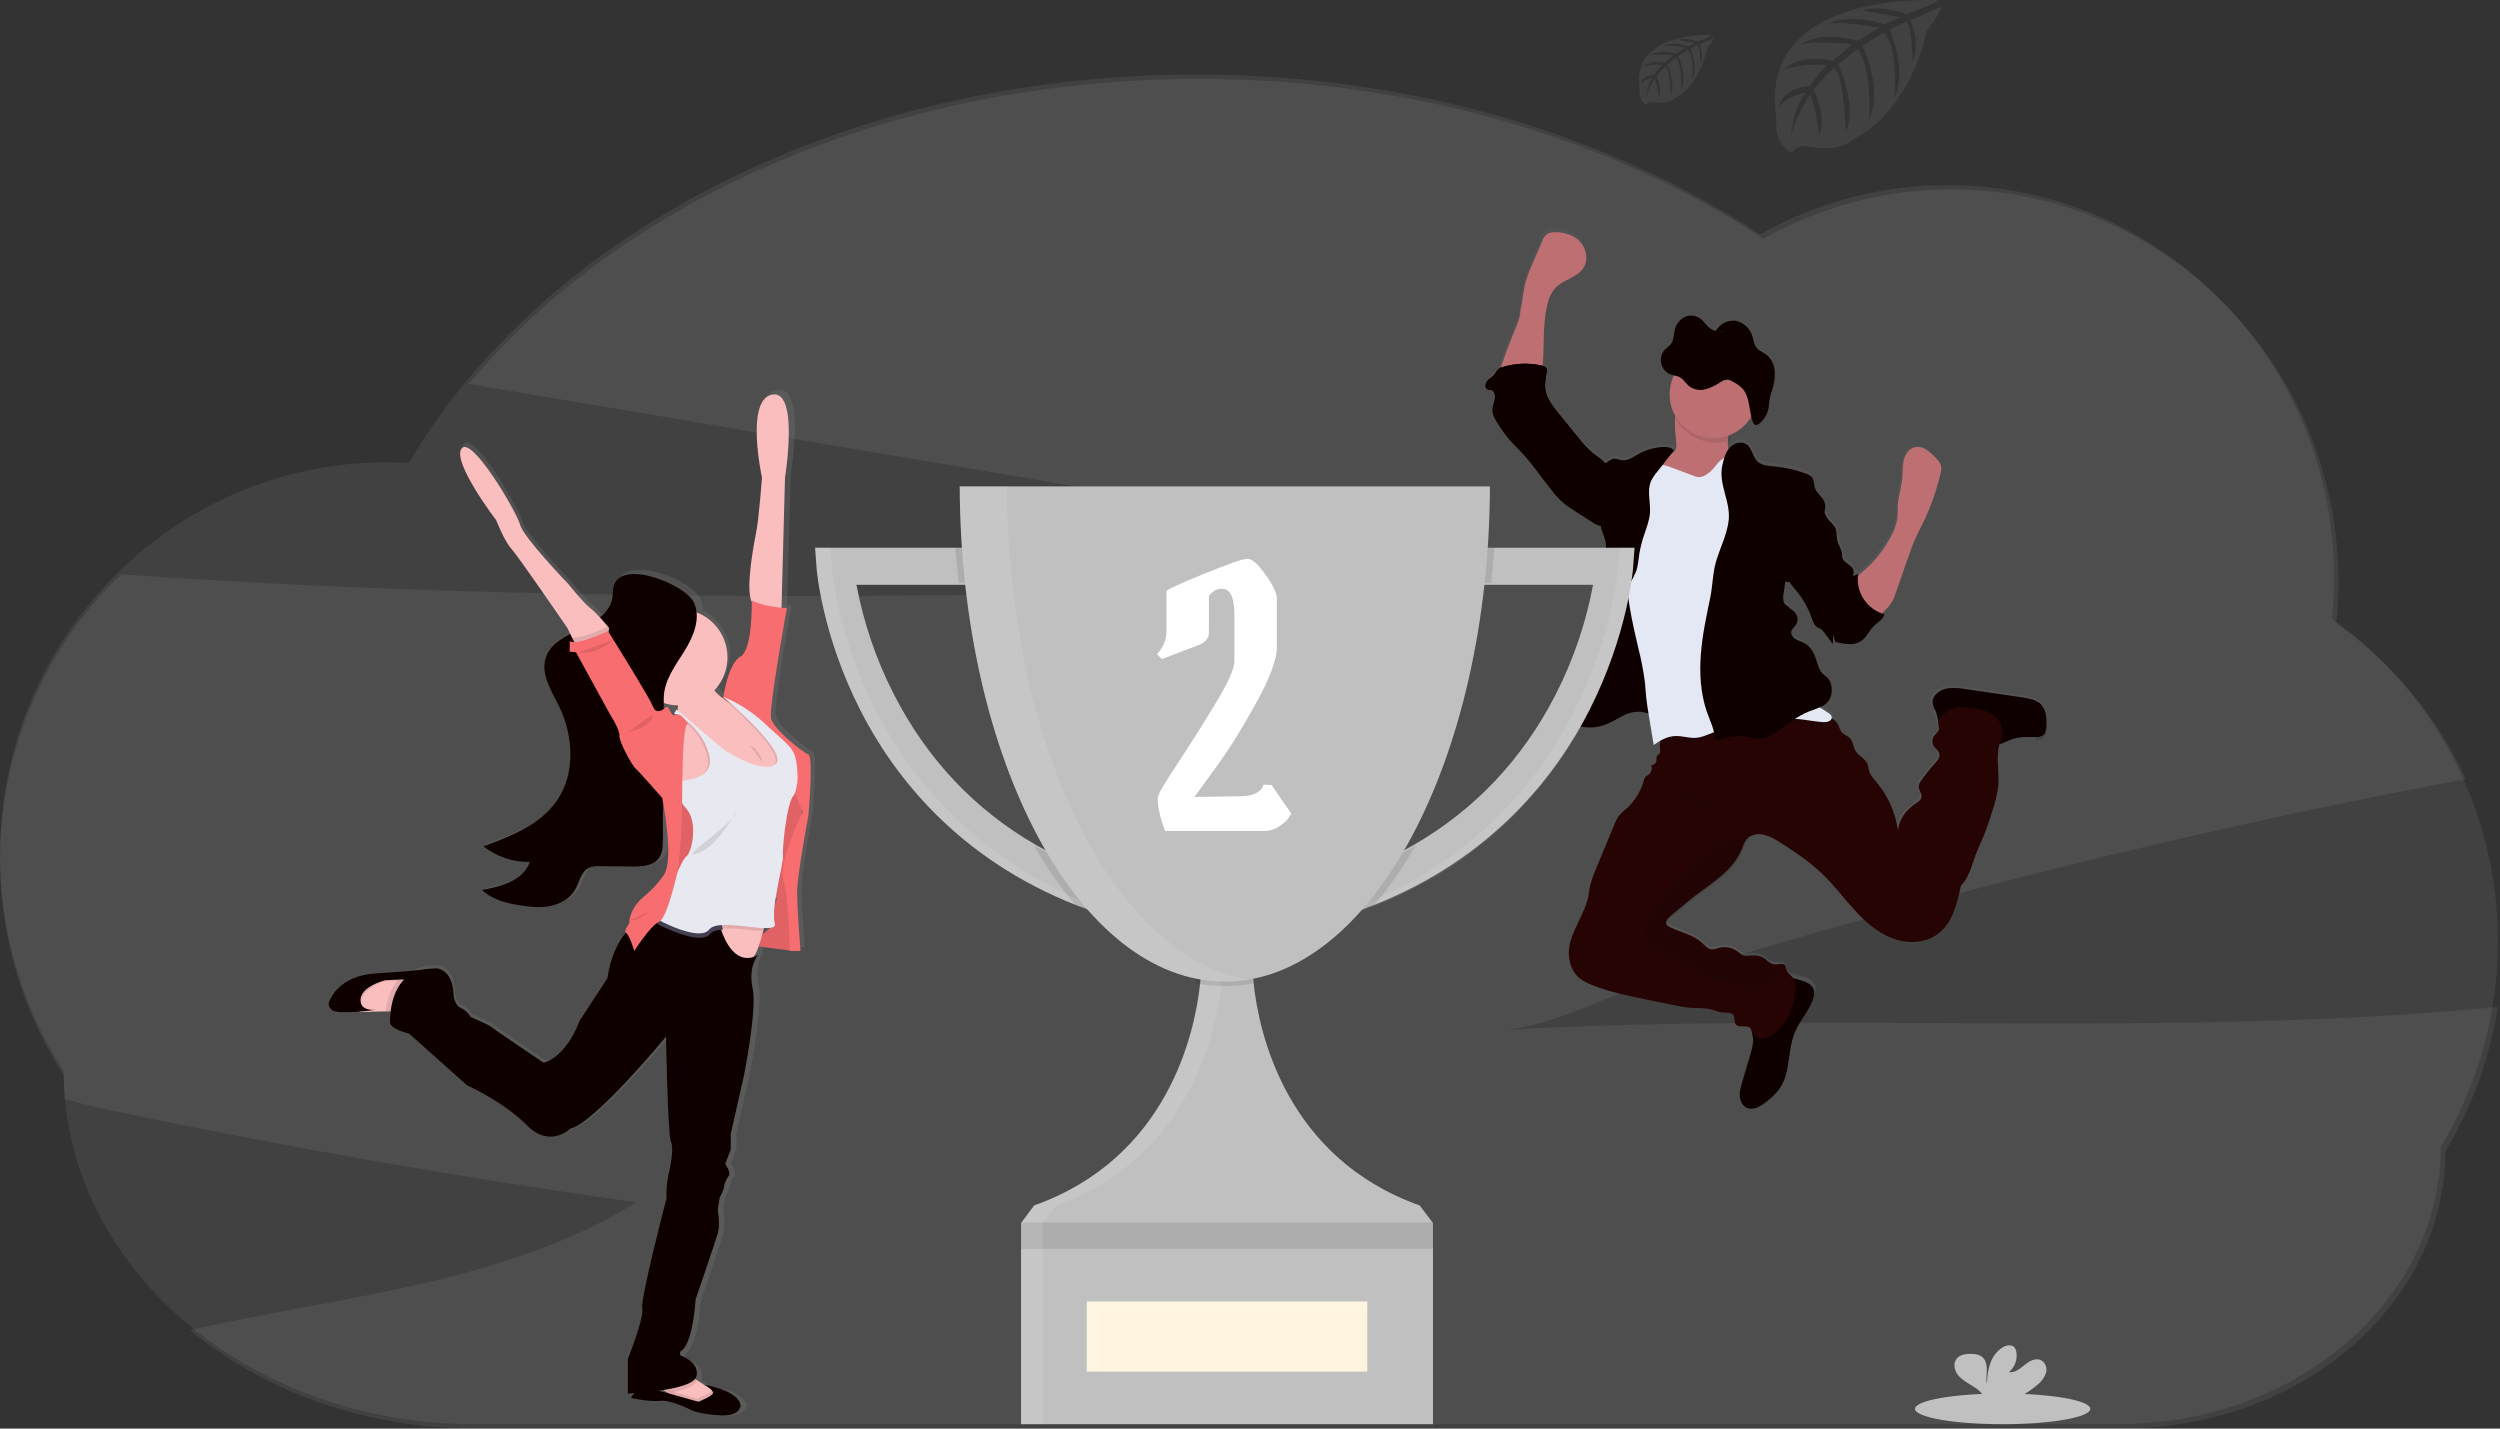 <svg xmlns="http://www.w3.org/2000/svg" width="679" height="388" fill="none" viewBox="0 0 679 388"><rect x="0" y="0" width="679" height="388" fill="#333333" stroke="none"/><path fill="silver" d="M407.948 279.755C421.077 279.006 437.368 270.098 450.034 266.158C465.025 261.507 480.075 257.032 495.185 252.734C547.787 237.763 600.953 225.006 654.683 214.463C659.697 213.477 664.719 212.514 669.749 211.575C661.914 194.64 649.774 180.057 634.543 169.282C634.933 165.574 635.131 161.849 635.137 158.121C635.137 99.206 588.067 51.445 529.982 51.445C512.099 51.426 494.516 56.043 478.949 64.846C437.837 37.795 384.178 21.423 325.469 21.423C242.046 21.423 168.812 54.482 127.314 104.263L322.344 137.221L441.96 157.426C305.597 161.497 168.812 165.544 32.84 155.988C14.891 173.36 3.531 196.428 0.701 221.249C-2.13 246.071 3.746 271.105 17.323 292.074V292.074C17.323 294.208 17.412 296.323 17.572 298.421C21.036 299.413 24.38 300.376 27.381 301.006C75.546 311.184 124.02 319.701 172.804 326.559C136.855 348.731 93.076 351.869 51.608 361.258C71.688 377.838 98.957 388 129.007 388H576.434C624.883 388 664.153 354.264 664.153 312.642C671.423 300.65 676.268 287.346 678.411 273.486C588.762 282.144 497.995 274.627 407.948 279.755Z" opacity=".1"/><path fill="silver" d="M678.411 255.667C678.459 238.515 674.389 221.604 666.545 206.359C658.702 191.114 647.314 177.982 633.343 168.072C633.729 164.367 633.927 160.645 633.936 156.92C633.936 98.012 586.928 50.275 528.975 50.275C511.124 50.256 493.572 54.87 478.03 63.668C436.994 36.609 383.428 20.233 324.828 20.233C229.509 20.233 147.462 63.579 111.075 125.737C109.053 125.618 107.019 125.552 104.967 125.552C47.008 125.552 0.006 173.307 0.006 232.215C-0.034 253.022 5.965 273.392 17.274 290.843V290.843C17.274 343.844 67.199 386.81 128.759 386.81H575.371C623.724 386.81 662.921 353.072 662.921 311.455C673.091 294.634 678.45 275.334 678.411 255.667V255.667Z" opacity=".1"/><path fill="url(#paint0_linear)" d="M554.047 190.523C553.201 189.873 552.211 189.439 551.16 189.257C550.054 189.002 548.924 188.843 547.8 188.665L533.236 186.565C531.766 186.292 530.266 186.212 528.776 186.328C528.028 186.39 527.299 186.599 526.633 186.944C525.967 187.29 525.376 187.764 524.895 188.34C524.461 188.875 524.223 189.543 524.22 190.233C524.301 190.927 524.527 191.596 524.883 192.197C525.024 192.478 525.145 192.769 525.244 193.067C525.383 193.736 525.557 194.397 525.764 195.049C525.829 195.19 525.912 195.321 526.013 195.439C526.016 195.472 526.016 195.506 526.013 195.54C525.853 196.356 526.368 197.208 526.137 197.995C525.936 198.669 525.279 199.077 524.865 199.639C524.589 200.038 524.436 200.509 524.426 200.994C524.415 201.479 524.547 201.956 524.806 202.367C525.25 203.053 526.054 203.52 526.285 204.307C526.587 205.342 525.77 206.342 525.043 207.141C523.704 208.611 522.467 210.171 521.34 211.809C521.023 212.211 520.819 212.691 520.748 213.199C520.683 214.228 521.671 215.133 521.499 216.157C521.363 216.961 520.576 217.452 519.896 217.932C517.382 219.588 515.365 222.25 515.164 225.261C514.518 220.47 512.533 215.959 509.437 212.246C508.591 211.229 507.663 210.205 507.314 208.916C507.183 208.401 507.16 207.851 506.982 207.354C506.391 205.786 504.51 205.112 503.687 203.668C503.096 202.651 503.096 201.343 502.362 200.45C501.629 199.557 500.475 199.355 499.842 198.492C499.526 197.907 499.257 197.297 499.038 196.669C498.772 196.158 498.399 195.71 497.943 195.356C497.856 195.286 497.765 195.221 497.671 195.161C497.769 195.073 497.848 194.965 497.902 194.845C497.956 194.725 497.984 194.595 497.985 194.463C497.985 193.771 497.298 193.315 496.701 192.972C495.932 192.534 495.181 192.061 494.447 191.57C495.247 191.197 495.941 190.63 496.464 189.919C497.121 188.86 497.392 187.606 497.233 186.37C497.193 185.372 496.82 184.416 496.174 183.654C495.802 183.258 495.334 182.974 494.944 182.601C493.932 181.613 493.589 180.152 493.169 178.803C492.613 177.028 491.744 175.165 490.123 174.224C489.342 173.769 488.431 173.556 487.668 173.077C486.905 172.597 486.266 171.692 486.532 170.823C486.709 170.231 487.26 169.823 487.632 169.32C488.077 168.67 488.248 167.87 488.107 167.095C487.967 166.32 487.526 165.631 486.881 165.179C486.443 164.901 485.905 164.658 485.816 164.149C485.474 164.06 485.163 163.877 484.92 163.619C484.678 163.362 484.512 163.041 484.444 162.694C484.311 161.998 484.311 161.284 484.444 160.588C484.598 159.487 484.749 158.391 484.899 157.299C485.16 157.407 485.439 157.463 485.721 157.463C486.004 157.463 486.283 157.407 486.544 157.299C487.056 158.129 487.65 158.906 488.318 159.618C490.12 161.745 491.523 164.18 492.459 166.806C492.797 167.752 493.14 168.811 494.015 169.314C494.317 169.486 494.66 169.574 494.956 169.758C495.321 170.012 495.634 170.333 495.879 170.704C496.589 171.645 497.298 172.58 498.002 173.52L498.038 173.662C498.057 173.745 498.089 173.825 498.133 173.899C498.263 174.046 498.445 174.139 498.641 174.159C500.818 174.662 503.261 175.123 505.148 173.934C506.852 172.869 507.598 170.763 509.041 169.355C510.064 168.356 511.514 167.581 511.804 166.173C511.458 166.066 511.119 165.942 510.786 165.8C511.082 165.504 511.378 165.161 511.78 164.77C512.364 164.198 512.891 163.57 513.353 162.895C513.853 162.062 514.25 161.173 514.537 160.245C515.676 156.995 516.82 153.743 517.968 150.489C518.512 148.951 519.056 147.401 519.742 145.904C520.452 144.283 521.292 142.727 522.067 141.136C524.067 136.997 525.61 132.653 526.67 128.18C526.857 127.57 526.92 126.928 526.853 126.293C526.687 125.269 525.912 124.465 525.173 123.737C524.429 122.932 523.582 122.23 522.653 121.649C522.186 121.359 521.667 121.164 521.124 121.077C520.582 120.99 520.028 121.011 519.494 121.14C517.979 121.584 517.027 123.134 516.678 124.69C516.329 126.246 516.459 127.849 516.311 129.422C516.098 131.7 515.317 133.901 515.128 136.184C515.028 137.504 515.128 138.841 514.968 140.16C514.677 141.886 514.076 143.546 513.194 145.058C511.275 148.665 508.678 151.867 505.545 154.488C505.184 154.79 504.811 155.08 504.456 155.405C504.456 155.151 504.498 154.891 504.533 154.636C504.276 154.703 504.024 154.792 503.782 154.903C503.812 154.604 503.782 154.302 503.693 154.015C503.22 152.601 501.114 152.24 500.735 150.803C500.672 150.447 500.639 150.087 500.635 149.726C500.511 148.466 499.653 147.401 499.357 146.177C499.085 145.047 499.292 143.81 498.765 142.763C498.317 142.108 497.788 141.512 497.192 140.988C496.481 140.176 495.969 139.21 495.695 138.166C495.618 137.876 495.547 137.575 495.465 137.285C495.554 136.628 495.481 135.96 495.252 135.338C494.713 134.001 493.323 133.144 492.82 131.789C492.43 130.736 492.601 129.422 491.862 128.606C491.469 128.216 490.988 127.926 490.46 127.76C487.753 126.706 484.911 126.035 482.018 125.766C480.397 125.618 478.611 125.536 477.451 124.394C476.097 123.069 476.032 120.684 474.446 119.661C473.05 118.756 471.074 119.424 469.992 120.696C469.829 120.883 469.679 121.081 469.542 121.288C469.345 120.495 469.302 119.671 469.418 118.862C469.418 118.661 469.459 118.454 469.477 118.271C472.148 117.398 474.421 115.603 475.89 113.207C475.89 113.207 475.89 113.207 475.89 113.242L475.961 113.426C476.132 113.857 476.404 114.272 476.807 114.319C477.074 114.316 477.333 114.222 477.54 114.053C477.897 113.805 478.226 113.519 478.522 113.201C478.672 113.035 478.814 112.864 478.948 112.686C479.221 112.317 479.455 111.92 479.646 111.503C479.94 110.875 480.139 110.207 480.238 109.521C480.344 108.835 480.356 108.131 480.474 107.445C480.585 106.913 480.729 106.39 480.906 105.877C480.965 105.705 481.024 105.534 481.078 105.362C481.131 105.191 481.208 104.96 481.267 104.77C481.637 103.554 481.836 102.291 481.859 101.02C481.859 100.807 481.859 100.594 481.859 100.381C481.837 99.551 481.65 98.734 481.309 97.977C480.968 97.22 480.479 96.539 479.871 95.973C478.853 95.139 477.505 94.79 476.759 93.66C476.274 92.903 476.168 91.927 475.884 91.04C475.577 89.978 474.979 89.023 474.157 88.283C473.335 87.544 472.322 87.05 471.234 86.857C469.923 86.713 468.607 87.075 467.555 87.868V87.868L467.472 87.934C466.885 88.382 466.388 88.935 466.005 89.566C465.223 89.351 464.507 88.944 463.922 88.383C463.331 87.833 462.875 87.141 462.278 86.608C461.719 86.097 461.034 85.745 460.293 85.589C459.552 85.433 458.783 85.478 458.066 85.721C457.327 86.017 456.669 86.484 456.146 87.083C455.622 87.683 455.248 88.398 455.055 89.17C454.729 90.389 454.789 91.791 454.108 92.808C453.582 93.601 452.718 93.992 452.115 94.713C451.74 95.17 451.484 95.713 451.369 96.293V96.293C451.298 96.617 451.264 96.949 451.269 97.281V97.281C451.269 97.429 451.269 97.577 451.304 97.719C451.304 97.719 451.304 97.766 451.304 97.79C451.325 97.952 451.359 98.112 451.405 98.269V98.269C451.573 98.868 451.874 99.423 452.286 99.89C452.677 100.337 453.164 100.689 453.712 100.919C453.936 101.006 454.165 101.079 454.398 101.138L455.102 101.298L455.351 101.357C454.501 102.952 454.029 104.721 453.972 106.527C453.914 108.334 454.273 110.129 455.019 111.775C455.019 111.941 454.978 112.106 454.96 112.272C454.864 114.601 454.967 116.935 455.268 119.247C455.351 120.164 455.398 121.176 454.836 121.903C454.58 122.189 454.292 122.445 453.978 122.666C454.298 122.252 454.623 121.844 454.954 121.436C454.12 120.596 452.801 120.489 451.618 120.572C449.328 120.743 447.105 121.422 445.111 122.56C443.786 123.323 442.425 124.335 440.911 124.157C440.017 124.057 439.136 123.566 438.266 123.802C437.777 124.002 437.321 124.273 436.912 124.607C436.588 124.839 436.198 124.959 435.799 124.95C434.871 123.808 433.433 123.033 432.321 122.104C431.055 120.978 429.897 119.736 428.86 118.395C426.944 116.082 425.033 113.763 423.152 111.426C421.566 109.462 419.94 107.338 419.662 104.824C419.633 104.574 419.619 104.323 419.62 104.072C419.659 102.878 419.809 101.689 420.07 100.523C420.14 100.241 420.14 99.947 420.07 99.665C419.892 99.073 419.212 98.855 418.626 98.724C418.703 98.269 418.756 97.801 418.786 97.358C419.117 92.27 418.756 87.099 419.833 82.118C420.241 80.201 420.91 78.261 422.288 76.871C424.447 74.688 428.062 74.161 429.718 71.576C431.102 69.422 430.552 66.376 428.813 64.477C427.074 62.578 424.394 61.803 421.844 61.897C421.129 61.873 420.422 62.062 419.815 62.441C419.248 62.946 418.823 63.59 418.585 64.311L416.047 70.481C415.311 72.088 414.691 73.745 414.19 75.439C413.48 78.03 413.32 80.763 412.758 83.378C412.758 85.39 411.462 87.898 410.753 89.75C409.96 91.832 409.102 93.891 408.386 96.015C408.209 96.547 407.588 98.127 407.203 99.564C407.058 99.649 406.923 99.75 406.801 99.866C406.492 100.262 406.211 100.679 405.961 101.114C405.423 101.824 404.547 102.203 403.955 102.889C403.364 103.575 403.24 104.836 404.062 105.179C404.229 105.235 404.401 105.272 404.577 105.291C404.684 105.3 404.791 105.318 404.896 105.344C405.783 105.593 406.132 106.711 406.002 107.634C405.872 108.557 405.411 109.409 405.334 110.332C405.174 111.964 406.132 113.485 407.055 114.857C408.011 116.345 409.066 117.766 410.214 119.111C411.048 120.046 411.989 120.886 412.829 121.785C416.029 125.074 418.573 128.92 421.448 132.493C422.482 133.841 423.658 135.075 424.956 136.173C425.803 136.835 426.69 137.446 427.612 138.001L432.558 141.136C433.118 141.547 433.753 141.846 434.427 142.018C434.647 142.047 434.87 142.047 435.09 142.018C435.119 142.165 435.143 142.307 435.178 142.455C435.563 144.005 436.409 145.413 436.503 146.993C436.598 148.572 436.456 150.188 436.568 151.785C436.675 153.258 437 154.743 437.083 156.192C437.249 158.985 436.563 161.741 435.9 164.475C434.9 168.474 434.297 172.556 432.351 176.182C431.806 177.182 431.167 178.2 431.167 179.342C431.167 179.478 431.167 179.62 431.203 179.756L430.316 180.259C430.055 180.406 429.795 180.554 429.558 180.708C428.434 181.442 427.234 182.252 426.772 183.518C426.399 184.542 426.571 185.713 426.121 186.707C426.1 186.752 426.076 186.795 426.05 186.837C425.577 187.76 424.637 188.446 424.424 189.458C424.264 190.233 424.571 191.055 424.424 191.824C424.424 191.824 424.424 191.824 424.424 191.854C424.289 192.24 424.182 192.636 424.104 193.037C424.098 193.168 424.11 193.3 424.14 193.428C424.252 193.876 424.5 194.278 424.85 194.581C425.063 194.786 425.294 194.97 425.542 195.131C425.794 195.297 426.054 195.451 426.323 195.593L426.476 195.676C426.701 195.794 426.926 195.906 427.157 196.013L427.31 196.078C427.577 196.196 427.849 196.303 428.121 196.397L428.31 196.457C428.523 196.528 428.742 196.593 428.961 196.646L429.109 196.693L429.245 196.723L429.836 196.847L430.055 196.888C430.316 196.932 430.582 196.967 430.854 196.995H431.091C431.292 196.995 431.487 197.024 431.682 197.03H431.96C432.167 197.03 432.368 197.03 432.552 197.03H432.765C433.043 197.03 433.321 196.989 433.599 196.953H433.688C433.936 196.918 434.184 196.877 434.433 196.823L434.622 196.782C434.853 196.729 435.084 196.675 435.314 196.604L435.439 196.569C435.717 196.486 435.995 196.397 436.267 196.291C437.208 195.904 438.122 195.451 439 194.936C439.591 194.611 440.183 194.279 440.774 193.978C441.213 193.757 441.663 193.559 442.123 193.386C443.242 192.908 444.459 192.705 445.673 192.795C446.271 192.876 446.864 192.997 447.447 193.155C447.447 193.22 447.447 193.286 447.447 193.351C447.928 196.19 448.404 199.03 448.873 201.87C449.647 201.312 450.467 200.819 451.322 200.397C451.162 200.825 451.057 201.273 451.008 201.728C450.973 202.08 450.973 202.435 451.008 202.787C451.062 203.349 451.18 203.97 450.843 204.414C450.636 204.686 450.251 204.839 450.139 205.147C450.057 205.462 450.037 205.789 450.08 206.111C450.056 206.479 449.9 206.826 449.642 207.089C449.383 207.351 449.039 207.513 448.672 207.543C448.841 208.019 448.845 208.539 448.683 209.017C448.521 209.496 448.202 209.906 447.779 210.182C447.531 210.301 447.3 210.452 447.092 210.631C446.89 210.893 446.754 211.199 446.696 211.525C445.914 214.454 444.306 217.097 442.064 219.138C441.223 219.799 440.455 220.549 439.775 221.375C439.354 222.014 439.007 222.699 438.739 223.416C437.162 227.273 435.561 231.132 433.936 234.993C433.037 237.153 432.161 239.347 431.877 241.672C431.167 248.05 425.488 253.457 426.553 259.787C426.768 261.369 427.406 262.862 428.399 264.112C429.582 265.538 431.357 266.354 433.131 267.017C437.692 268.791 442.502 269.762 447.293 270.738L454.818 272.282C456.295 272.621 457.793 272.859 459.302 272.992C461.118 273.116 462.982 272.944 464.751 273.406C465.845 273.69 466.892 274.216 468.022 274.276C468.992 274.329 470.187 274.122 470.761 274.914C471.335 275.707 470.891 276.754 471.435 277.458C472.311 278.576 474.446 277.458 475.399 278.511C475.659 278.916 475.858 279.356 475.99 279.819C476.135 280.105 476.336 280.358 476.582 280.564C476.64 280.898 476.664 281.237 476.653 281.576C476.529 282.95 476.243 284.304 475.801 285.611C475.091 288.012 474.383 290.416 473.677 292.822C473.408 293.672 473.21 294.543 473.086 295.425C473.041 295.854 473.041 296.286 473.086 296.715C473.21 298.022 473.961 299.371 475.209 299.797C476.178 300.053 477.207 299.926 478.084 299.442C478.931 299 479.724 298.464 480.451 297.845C481.76 296.854 482.911 295.669 483.864 294.331C486.822 289.906 485.863 283.919 487.94 279.026C489.318 275.76 492.004 273.11 492.897 269.667C493.106 269.012 493.131 268.312 492.968 267.644C492.595 266.46 491.335 265.786 490.158 265.36H490.105C489.138 265.016 488.15 264.733 487.147 264.514C486.899 264.461 486.644 264.419 486.39 264.378C485.827 263.92 485.379 263.337 485.083 262.674C485.036 262.322 484.943 261.978 484.805 261.651C484.71 261.51 484.584 261.393 484.436 261.311C484.288 261.229 484.122 261.183 483.953 261.177C483.361 261.118 482.568 261.331 481.924 261.284C480.604 261.189 479.729 259.894 478.546 259.296C477.363 258.699 476.079 258.847 474.819 258.935C474.368 258.997 473.91 258.969 473.47 258.853C472.945 258.611 472.465 258.28 472.05 257.876C471.322 257.31 470.472 256.92 469.568 256.739C468.664 256.557 467.729 256.588 466.839 256.829C466.273 257.058 465.673 257.194 465.064 257.232C463.911 257.166 463.094 256.137 462.242 255.356C459.912 253.22 456.593 252.658 453.765 251.256C453.332 251.095 452.971 250.785 452.748 250.381C452.422 249.576 453.156 248.772 453.818 248.221L458.681 244.181C464.005 239.756 470.66 236.425 473.133 229.935C473.391 229.065 473.791 228.243 474.316 227.504C474.507 227.278 474.728 227.079 474.973 226.912C476.049 226.215 477.352 225.961 478.611 226.202C480.145 226.546 481.599 227.18 482.894 228.072C485.012 229.353 487.072 230.734 489.076 232.213C491.06 233.631 492.947 235.181 494.725 236.851C497.831 239.809 500.416 243.317 503.309 246.506C506.201 249.695 509.508 252.67 513.525 254.197C517.542 255.723 522.398 255.658 525.847 253.096C529.828 250.138 531.106 244.849 532.112 239.998C534.33 237.857 534.999 234.597 536.081 231.716C536.762 229.888 537.631 228.166 538.365 226.344C539.24 224.203 539.927 221.99 540.613 219.783C541.39 217.567 541.918 215.272 542.186 212.938C542.47 209.253 541.482 205.331 542.518 201.87C543.884 201.568 545.126 200.799 546.469 200.349C548.469 199.693 550.61 199.799 552.728 199.811H552.864C553.594 199.889 554.328 199.715 554.946 199.32C555.656 198.728 555.769 197.717 555.804 196.8C555.887 194.534 555.745 191.99 554.047 190.523ZM468.335 89.608C467.846 89.729 467.34 89.765 466.839 89.714L468.335 89.608Z"/><path fill="#BE6F72" d="M470.571 126.705C469.856 127.313 469.019 127.76 468.116 128.013L463.931 129.515C461.659 130.332 459.286 131.155 456.89 130.859C455.55 130.693 449.807 129.847 448.94 128.8C447.618 127.178 452.251 124.794 453.832 123.427C454.191 123.169 454.523 122.875 454.824 122.551C455.414 121.829 455.338 120.818 455.255 119.906C454.955 117.598 454.852 115.268 454.948 112.942C454.994 112.388 455.073 111.836 455.184 111.291C455.774 108.569 458.3 109.564 460.295 110.285C462.697 111.067 465.019 112.076 467.23 113.297C467.904 113.645 468.489 114.143 468.942 114.753C469.815 116.078 469.467 117.818 469.325 119.486C469.202 120.782 469.207 122.025 470.016 122.965C470.423 123.325 470.796 123.721 471.132 124.149C471.32 124.579 471.368 125.059 471.267 125.519C471.166 125.978 470.923 126.393 470.571 126.705Z"/><path fill="#BE6F72" d="M412.926 84.535C413.522 81.903 413.652 79.188 414.367 76.58C414.871 74.884 415.496 73.226 416.236 71.619L418.862 65.505C419.102 64.784 419.529 64.138 420.1 63.634C420.712 63.256 421.423 63.066 422.142 63.087C424.708 62.992 427.405 63.788 429.156 65.672C430.906 67.555 431.46 70.603 430.067 72.76C428.4 75.356 424.762 75.879 422.589 78.065C421.202 79.461 420.529 81.404 420.118 83.323C419.035 88.313 419.398 93.488 419.064 98.586C418.957 100.172 418.648 101.984 417.278 102.804C416.451 103.209 415.53 103.387 414.611 103.321L410.705 103.386C410.051 103.386 407.675 103.796 407.24 103.303C406.478 102.441 408.217 98.152 408.532 97.195C409.235 95.074 410.098 93.007 410.914 90.922C411.622 89.062 412.926 86.549 412.926 84.535Z"/><path fill="#0F0000" d="M492.591 270.771C491.688 274.207 488.97 276.882 487.575 280.158C485.474 285.062 486.419 291.06 483.45 295.494C482.487 296.841 481.322 298.034 479.996 299.031C479.261 299.652 478.458 300.188 477.601 300.63C476.714 301.116 475.672 301.244 474.692 300.987C473.429 300.559 472.669 299.203 472.543 297.896C472.498 297.467 472.498 297.034 472.543 296.606C472.669 295.721 472.869 294.848 473.142 293.996C473.86 291.591 474.576 289.181 475.291 286.768C475.738 285.459 476.027 284.102 476.153 282.726C476.231 281.228 475.273 279.278 475.68 277.881C475.865 277.251 476.56 276.692 476.877 276.163C477.328 275.402 477.674 274.584 477.907 273.732C478.398 272.073 478.733 270.302 479.763 268.905C480.434 268.076 481.22 267.346 482.097 266.735C482.745 266.172 483.503 265.749 484.324 265.493C485.121 265.354 485.939 265.392 486.719 265.606C487.734 265.821 488.734 266.103 489.712 266.45H489.766C490.963 266.878 492.232 267.538 492.609 268.738C492.793 269.405 492.786 270.108 492.591 270.771V270.771Z"/><path fill="#0F0000" d="M555.802 197.202C555.768 198.109 555.658 199.121 554.963 199.689C554.358 200.08 553.639 200.251 552.925 200.174H552.768C550.701 200.174 548.599 200.057 546.642 200.707C545.154 201.204 543.788 202.117 542.236 202.298C540.1 202.544 538.09 201.362 536.197 200.332C534.414 199.362 532.584 198.483 530.714 197.699C529.486 197.19 526.979 196.863 526.388 195.505C526.186 194.863 526.016 194.211 525.879 193.551C525.782 193.256 525.664 192.969 525.526 192.691C525.178 192.098 524.957 191.438 524.877 190.754C524.879 190.072 525.112 189.412 525.537 188.882C526.01 188.317 526.588 187.852 527.239 187.513C527.89 187.175 528.6 186.97 529.33 186.91C530.789 186.795 532.257 186.874 533.696 187.144L547.951 189.215C549.051 189.373 550.157 189.531 551.24 189.8C552.268 189.981 553.238 190.41 554.065 191.053C555.75 192.48 555.889 194.99 555.802 197.202Z"/><path fill="#260404" d="M543.562 200.846C541.774 204.623 543.061 209.093 542.739 213.27C542.469 215.617 541.938 217.927 541.154 220.156C540.463 222.375 539.772 224.601 538.89 226.755C538.151 228.545 537.275 230.335 536.59 232.161C535.499 235.073 534.802 238.349 532.591 240.515C531.578 245.396 530.291 250.731 526.28 253.691C522.794 256.268 517.938 256.358 513.868 254.8C509.797 253.243 506.49 250.26 503.576 247.043C500.662 243.827 498.058 240.324 494.929 237.329C493.136 235.644 491.231 234.083 489.227 232.657C487.208 231.189 485.133 229.808 482.999 228.515C481.693 227.62 480.229 226.983 478.685 226.636C477.417 226.392 476.104 226.649 475.02 227.352C474.774 227.52 474.551 227.721 474.359 227.949C473.828 228.692 473.425 229.519 473.167 230.395C470.664 236.923 463.948 240.277 458.585 244.728L453.686 248.792C453.019 249.347 452.28 250.158 452.608 250.964C452.833 251.371 453.197 251.684 453.633 251.847C456.481 253.255 459.824 253.822 462.172 255.97C463.03 256.758 463.853 257.796 465.015 257.856C465.628 257.82 466.232 257.685 466.802 257.456C467.699 257.213 468.64 257.181 469.551 257.364C470.461 257.546 471.318 257.937 472.052 258.506C472.469 258.914 472.953 259.247 473.483 259.491C473.925 259.608 474.387 259.636 474.841 259.574C476.111 259.485 477.457 259.371 478.595 259.938C479.734 260.505 480.669 261.842 481.998 261.937C482.648 261.985 483.422 261.77 484.042 261.83C484.213 261.835 484.38 261.881 484.529 261.964C484.678 262.047 484.805 262.165 484.9 262.307C485.039 262.635 485.134 262.98 485.18 263.333C485.425 264.175 486.247 264.688 486.783 265.38C487.606 266.442 487.725 267.886 487.641 269.229C487.372 273.427 485.503 277.361 482.421 280.22C481.546 281.116 480.43 281.738 479.209 282.01C478.598 282.138 477.961 282.071 477.39 281.817C476.819 281.563 476.342 281.136 476.027 280.596C475.894 280.132 475.693 279.689 475.431 279.283C474.472 278.227 472.321 279.349 471.439 278.221C470.89 277.517 471.284 276.389 470.759 275.661C470.235 274.933 468.971 275.065 468 275.023C466.862 274.963 465.807 274.426 464.705 274.146C462.917 273.68 461.046 273.853 459.216 273.728C457.696 273.594 456.187 273.355 454.699 273.012L447.119 271.461C442.293 270.476 437.448 269.48 432.853 267.719C431.095 267.051 429.325 266.227 428.086 264.795C427.087 263.537 426.445 262.032 426.227 260.439C425.148 254.072 430.869 248.631 431.59 242.216C431.846 239.877 432.782 237.669 433.664 235.497C435.281 231.614 436.894 227.73 438.502 223.843C438.763 223.12 439.103 222.427 439.516 221.779C440.201 220.948 440.974 220.194 441.822 219.529C444.08 217.477 445.7 214.817 446.488 211.867C446.546 211.539 446.683 211.23 446.887 210.966C447.098 210.789 447.33 210.639 447.578 210.519C448.004 210.241 448.324 209.829 448.487 209.347C448.65 208.865 448.647 208.343 448.478 207.863C448.848 207.833 449.195 207.67 449.455 207.405C449.715 207.14 449.872 206.79 449.896 206.419C449.853 206.096 449.873 205.768 449.956 205.453C450.099 205.142 450.457 204.987 450.665 204.713C451.005 204.265 450.886 203.639 450.832 203.078C450.796 202.723 450.796 202.365 450.832 202.01C450.962 200.746 451.527 199.567 452.429 198.674C453.853 197.272 455.879 197.636 457.846 197.302C459.807 196.878 461.723 196.264 463.567 195.47C468.737 193.43 474.182 192.169 479.722 191.728C485.289 191.29 490.881 192.182 496.038 194.33C496.788 194.634 497.495 195.035 498.141 195.523C498.6 195.878 498.976 196.328 499.244 196.842C499.464 197.474 499.735 198.087 500.054 198.674C500.692 199.545 501.896 199.826 502.593 200.649C503.29 201.473 503.35 202.863 503.928 203.883C504.756 205.339 506.675 206.014 507.247 207.595C507.426 208.096 507.45 208.645 507.581 209.164C507.902 210.465 508.868 211.491 509.72 212.518C512.844 216.259 514.844 220.811 515.488 225.645C515.679 222.62 517.711 219.941 520.256 218.27C520.941 217.822 521.734 217.327 521.871 216.516C522.043 215.489 521.048 214.576 521.114 213.532C521.186 213.022 521.392 212.541 521.71 212.136C522.845 210.488 524.092 208.919 525.44 207.44C526.173 206.634 526.995 205.65 526.692 204.587C526.459 203.794 525.649 203.328 525.202 202.636C524.941 202.224 524.807 201.743 524.818 201.255C524.829 200.767 524.983 200.292 525.261 199.891C525.678 199.324 526.34 198.913 526.543 198.238C526.775 197.445 526.257 196.586 526.417 195.768C526.635 195.113 527.068 194.552 527.645 194.175C528.436 193.454 529.335 192.862 530.309 192.421C531.882 191.824 533.634 192.045 535.302 192.277C538.091 192.665 541.22 193.262 542.793 195.601C543.8 197.063 544.313 199.283 543.562 200.846Z"/><path fill="#000" d="M555.802 197.938C555.768 198.909 555.658 199.994 554.963 200.602C554.359 201.021 553.64 201.204 552.926 201.122H552.77C553.007 199.818 554.471 199.072 554.726 197.75C554.77 197.344 554.736 196.932 554.626 196.541C554.517 196.149 554.334 195.787 554.09 195.475C552.851 193.664 550.86 192.661 548.881 191.927C543.29 189.851 537.3 189.366 531.486 190.517C529.905 190.796 528.367 191.309 526.914 192.04C526.433 192.367 525.969 192.722 525.525 193.106C525.178 192.471 524.957 191.764 524.877 191.031C524.879 190.301 525.112 189.593 525.537 189.026C526.009 188.42 526.587 187.922 527.237 187.56C527.888 187.197 528.598 186.978 529.327 186.914C530.786 186.791 532.253 186.875 533.691 187.164L547.938 189.383C549.038 189.552 550.143 189.721 551.225 190.01C552.253 190.203 553.222 190.663 554.049 191.351C555.75 192.88 555.889 195.569 555.802 197.938Z" opacity=".1"/><path fill="#000" d="M492.551 270.888C491.649 274.311 488.937 276.976 487.545 280.238C485.448 285.124 486.392 291.098 483.428 295.516C482.467 296.857 481.305 298.046 479.981 299.039C479.247 299.657 478.446 300.192 477.591 300.632C476.706 301.116 475.666 301.243 474.688 300.987C473.427 300.561 472.668 299.211 472.543 297.908C472.498 297.481 472.498 297.05 472.543 296.623L472.579 296.718C473.099 297.961 473.947 299.264 475.285 299.483C475.787 299.519 476.292 299.452 476.767 299.286C477.242 299.12 477.677 298.858 478.045 298.518C480.017 296.949 481.164 294.61 482.257 292.354C483.113 290.727 483.79 289.014 484.277 287.243C484.516 286.237 484.629 285.206 484.874 284.2C486.009 279.309 489.875 275.318 490.729 270.361C490.799 270.02 490.815 269.671 490.777 269.325C490.664 268.874 490.491 268.44 490.263 268.034C490.055 267.576 489.903 267.095 489.809 266.601C491.004 267.028 492.27 267.685 492.647 268.881C492.801 269.546 492.768 270.241 492.551 270.888Z" opacity=".1"/><path fill="#000" d="M484.411 262.556C483.852 264.015 482.911 265.297 481.686 266.269C479.965 267.577 477.951 268.446 475.818 268.801C474.825 269.054 473.783 269.041 472.796 268.765C471.455 268.301 470.488 267.047 469.116 266.685C468.137 266.42 467.086 266.655 466.094 266.51C464.312 266.263 462.928 264.907 461.49 263.822C457.084 260.519 451.301 259.452 446.895 256.149C446.699 256.029 446.537 255.861 446.424 255.661C446.34 255.444 446.309 255.211 446.333 254.98C446.35 252.976 446.801 251 447.657 249.187C448.358 247.922 449.192 246.736 450.147 245.649C454.093 240.827 458.057 235.969 462.783 231.9C464.765 230.194 466.928 228.603 469.43 227.831C470.82 227.403 473.564 226.999 475.256 227.723C475.006 227.893 474.78 228.095 474.585 228.325C474.047 229.076 473.639 229.912 473.376 230.797C470.832 237.397 464.022 240.785 458.583 245.281L453.615 249.386C452.939 249.947 452.189 250.766 452.522 251.58C452.75 251.992 453.119 252.308 453.561 252.472C456.45 253.895 459.84 254.467 462.221 256.637C463.091 257.433 463.925 258.482 465.103 258.542C465.726 258.506 466.338 258.369 466.916 258.138C467.826 257.893 468.779 257.861 469.703 258.045C470.627 258.229 471.495 258.624 472.24 259.199C472.663 259.611 473.154 259.947 473.691 260.193C474.14 260.312 474.608 260.341 475.068 260.278C476.356 260.187 477.721 260.073 478.876 260.646C480.03 261.218 480.979 262.568 482.326 262.665C482.997 262.713 483.783 262.484 484.411 262.556Z" opacity=".1"/><path fill="#0F0000" d="M429.247 181.172C428.109 181.895 426.9 182.714 426.433 183.971C426.05 184.997 426.229 186.171 425.768 187.167C425.307 188.164 424.272 188.857 424.044 189.925C423.882 190.702 424.2 191.52 424.044 192.297C423.908 192.701 423.798 193.113 423.715 193.53C423.655 194.414 424.421 195.132 425.17 195.624C426.763 196.65 428.577 197.292 430.467 197.498C432.356 197.704 434.268 197.468 436.048 196.81C437.647 196.217 439.09 195.25 440.623 194.491C442.117 193.639 443.827 193.227 445.55 193.305C446.538 193.412 447.484 193.768 448.472 193.898C448.96 193.994 449.464 193.97 449.94 193.83C450.417 193.689 450.852 193.436 451.208 193.092C451.513 192.674 451.718 192.194 451.807 191.686C452.639 188.43 452.262 184.979 451.471 181.705C450.681 178.432 449.484 175.283 448.639 172.027C448.041 169.614 447.58 167.141 446.58 164.858C445.58 162.575 443.898 160.452 441.545 159.58C441.359 159.49 441.149 159.463 440.946 159.503C440.795 159.565 440.661 159.663 440.557 159.787C438.695 161.741 437.293 164.078 436.449 166.631C435.509 169.471 435.252 172.484 434.39 175.336C434.019 176.522 433.54 178.112 432.594 179.019C431.648 179.926 430.319 180.49 429.247 181.172Z"/><path fill="#000" d="M451.811 191.685C451.71 192.194 451.496 192.674 451.182 193.09C450.827 193.435 450.392 193.688 449.915 193.828C449.438 193.967 448.934 193.989 448.446 193.89C447.464 193.771 446.518 193.41 445.531 193.297C443.808 193.218 442.098 193.63 440.604 194.482C439.071 195.241 437.61 196.183 436.024 196.793C433.703 197.664 431.167 197.807 428.762 197.202C427.484 196.884 426.27 196.355 425.17 195.638C424.415 195.152 423.655 194.453 423.715 193.546C423.798 193.131 423.908 192.721 424.044 192.319C424.2 191.543 423.888 190.725 424.044 189.949C424.272 188.883 425.313 188.172 425.768 187.188C426.223 186.204 426.05 185.025 426.427 184C426.894 182.738 428.109 181.926 429.247 181.197C430.384 180.468 431.737 179.911 432.647 179.028C432.765 178.891 432.871 178.744 432.964 178.59C433.621 177.588 434.102 176.485 434.389 175.325C435.269 172.469 435.509 169.465 436.443 166.62C437.29 164.071 438.694 161.739 440.556 159.788C440.655 159.661 440.788 159.563 440.939 159.504C441.141 159.463 441.351 159.488 441.537 159.575C443.884 160.452 445.567 162.573 446.572 164.854C447.578 167.136 448.003 169.595 448.632 172.013C449.47 175.266 450.673 178.424 451.464 181.689C452.254 184.954 452.643 188.426 451.811 191.685Z" opacity=".1"/><path fill="#000" d="M469.928 119.642C466.98 120.543 463.79 120.364 460.971 119.14C458.152 117.915 455.903 115.732 454.656 113.008C454.705 112.443 454.789 111.881 454.907 111.326C455.534 108.552 458.217 109.565 460.336 110.301C462.887 111.098 465.353 112.125 467.703 113.37C468.418 113.725 469.04 114.233 469.521 114.854C470.449 116.187 470.079 117.96 469.928 119.642Z" opacity=".1"/><path fill="#BE6F72" d="M465.368 119.018C471.941 119.018 477.27 113.69 477.27 107.117C477.27 100.543 471.941 95.215 465.368 95.215C458.795 95.215 453.466 100.543 453.466 107.117C453.466 113.69 458.795 119.018 465.368 119.018Z"/><path fill="#000" d="M497.502 195.96C497.502 196.98 496.187 197.306 495.212 197.251C491.706 197.036 488.277 196.021 484.807 196.329C480.419 196.747 476.388 199.299 471.989 199.533C470.295 199.625 468.571 199.361 466.901 199.687C464.739 200.111 462.811 201.495 460.608 201.692C458.698 201.864 456.811 201.107 454.901 201.187C453.565 201.271 452.263 201.662 451.086 202.331C451.214 201.029 451.767 199.814 452.651 198.893C454.048 197.448 456.034 197.823 457.962 197.479C459.885 197.042 461.763 196.409 463.57 195.591C468.64 193.488 473.977 192.188 479.409 191.734C484.864 191.277 490.344 192.19 495.399 194.397C496.134 194.711 496.827 195.124 497.461 195.627C497.493 195.735 497.507 195.847 497.502 195.96V195.96Z" opacity=".1"/><path fill="#E3E8F4" d="M460.506 129.431L455.788 127.66L453.796 126.917C452.984 126.572 452.13 126.342 451.256 126.232C448.973 126.055 446.824 127.595 445.607 129.561C444.389 131.526 443.929 133.869 443.539 136.153C443.003 139.276 442.549 142.412 442.176 145.559C441.775 148.402 441.57 151.269 441.564 154.14C441.698 161.446 443.224 168.652 444.902 175.763C445.724 178.916 446.344 182.119 446.76 185.353C446.9 186.687 446.964 188.026 447.104 189.366C447.255 190.871 447.5 192.358 447.744 193.851L449.148 202.331C450.895 201.074 452.882 199.971 455.031 199.906C456.935 199.835 458.822 200.555 460.721 200.39C462.905 200.207 464.839 198.879 466.994 198.472C468.66 198.159 470.378 198.407 472.073 198.324C476.453 198.1 480.478 195.645 484.846 195.25C488.312 194.931 491.754 195.922 495.226 196.129C496.193 196.188 497.503 195.875 497.503 194.89C497.503 194.205 496.827 193.751 496.239 193.408C493.466 191.717 490.827 189.809 488.347 187.702C486.052 185.86 483.722 183.972 482.144 181.481C478.34 175.492 479.645 167.389 476.401 161.068C473.762 155.934 476.401 149.207 476.401 143.417C476.401 140.531 476.401 137.61 475.731 134.807C475.312 133.239 474.791 131.701 474.17 130.204L471.904 124.391C471.857 124.221 471.765 124.068 471.636 123.948C471.484 123.842 471.303 123.786 471.118 123.789C469.757 123.706 468.415 124.142 467.355 125.011C466.29 125.89 465.608 127.153 464.56 128.068C463.412 129.077 461.933 129.962 460.506 129.431Z"/><path fill="#0F0000" d="M467.825 126.195C468.211 124.583 468.627 122.906 469.73 121.647C470.833 120.388 472.846 119.724 474.268 120.624C475.884 121.647 475.95 124.012 477.331 125.33C478.536 126.459 480.344 126.548 481.984 126.695C484.932 126.957 487.827 127.622 490.585 128.671C491.123 128.834 491.613 129.121 492.014 129.507C492.767 130.342 492.616 131.624 492.99 132.666C493.502 134.007 494.919 134.86 495.467 136.195C496.07 137.678 495.467 139.337 494.961 140.86C494.051 143.596 493.478 146.437 492.592 149.185C491.706 151.932 490.447 154.638 488.373 156.709C487.457 157.626 486.095 158.473 484.889 157.926L484.425 161.191C484.289 161.881 484.289 162.59 484.425 163.28C484.495 163.625 484.663 163.944 484.911 164.2C485.158 164.456 485.474 164.638 485.823 164.727C485.914 165.233 486.462 165.474 486.908 165.75C487.238 165.97 487.519 166.251 487.736 166.578C487.953 166.905 488.101 167.27 488.172 167.653C488.244 168.036 488.236 168.429 488.151 168.81C488.065 169.19 487.903 169.55 487.674 169.868C487.294 170.368 486.734 170.762 486.553 171.357C486.281 172.216 486.926 173.121 487.71 173.592C488.494 174.063 489.416 174.28 490.211 174.733C491.863 175.663 492.749 177.492 493.316 179.269C493.738 180.61 494.087 182.063 495.124 183.04C495.522 183.41 495.998 183.693 496.378 184.081C497.035 184.839 497.415 185.789 497.457 186.781C497.622 188.011 497.345 189.258 496.673 190.311C495.467 191.993 493.219 192.493 491.248 193.252C488.048 194.535 485.413 196.829 482.593 198.782C481.444 199.685 480.09 200.306 478.645 200.594C476.692 200.847 474.769 200.006 472.804 199.929C471.628 199.94 470.458 200.09 469.32 200.376L465.703 201.141C465.896 198.406 464.353 195.664 463.491 193.058C461.864 188.152 461.562 182.904 461.948 177.763C462.334 172.621 463.407 167.551 464.468 162.503C465.209 158.973 465.137 155.285 466.276 151.855C467.343 148.555 468.868 145.384 469.428 141.949C470.345 136.39 466.535 131.677 467.825 126.195Z"/><path fill="#0F0000" d="M494.638 136.544C494.966 137.162 495.196 137.828 495.321 138.519C495.596 139.59 496.111 140.581 496.824 141.412C497.422 141.952 497.953 142.564 498.405 143.236C498.952 144.293 498.744 145.582 498.999 146.737C499.296 147.995 500.158 149.089 500.282 150.384C500.286 150.755 500.32 151.125 500.383 151.49C500.77 152.961 502.885 153.313 503.354 154.784C503.669 155.738 503.128 156.778 503.229 157.781C503.303 158.091 503.321 158.412 503.283 158.729C503.148 159.087 502.913 159.396 502.606 159.616C500.639 161.538 499.278 164.016 498.696 166.733C498.124 169.436 497.823 172.192 497.799 174.957L495.476 171.815C495.23 171.433 494.915 171.103 494.549 170.842C494.252 170.66 493.907 170.569 493.604 170.386C492.725 169.876 492.38 168.794 492.042 167.821C491.101 165.129 489.692 162.634 487.883 160.455C486.938 159.318 485.839 158.176 485.631 156.699C485.568 156.02 485.604 155.336 485.738 154.669C486.332 150.688 486.968 146.609 488.863 143.078C489.748 141.425 490.895 139.929 491.744 138.252C492.315 137.14 493.117 134.246 494.638 136.544Z"/><path fill="#0F0000" d="M436.641 140.736C436.651 141.239 436.525 141.734 436.274 142.169C436.048 142.433 435.754 142.629 435.424 142.734C435.094 142.84 434.742 142.85 434.406 142.766C433.733 142.595 433.099 142.295 432.538 141.882C430.891 140.832 429.243 139.779 427.596 138.724C426.676 138.165 425.79 137.551 424.941 136.886C423.645 135.781 422.47 134.538 421.436 133.179C418.563 129.598 416.021 125.712 412.823 122.435C411.954 121.54 411.049 120.68 410.21 119.743C409.062 118.388 408.008 116.956 407.053 115.457C406.131 114.078 405.173 112.55 405.333 110.903C405.427 109.972 405.871 109.112 406.001 108.187C406.131 107.262 405.782 106.134 404.895 105.883C404.79 105.856 404.684 105.838 404.576 105.829C404.401 105.81 404.228 105.772 404.062 105.716C403.24 105.37 403.364 104.086 403.955 103.412C404.546 102.737 405.421 102.361 405.959 101.621C406.209 101.182 406.49 100.761 406.799 100.362C407.195 100.019 407.667 99.779 408.176 99.663C411.586 98.648 415.193 98.511 418.669 99.263C419.26 99.394 419.934 99.633 420.112 100.212C420.182 100.494 420.182 100.79 420.112 101.072C419.851 102.249 419.701 103.448 419.662 104.653C419.661 104.905 419.675 105.156 419.704 105.405C419.982 107.936 421.607 110.079 423.192 112.055C425.072 114.407 426.981 116.741 428.896 119.068C429.932 120.417 431.09 121.666 432.355 122.799C433.537 123.79 435.068 124.59 435.99 125.861C436.741 126.888 436.499 128.291 436.581 129.526C436.856 133.257 436.876 137.002 436.641 140.736V140.736Z"/><path fill="#BE6F72" d="M512.134 165.622C512.719 165.045 513.247 164.411 513.71 163.73C514.209 162.886 514.607 161.984 514.896 161.045L518.334 151.166C518.88 149.605 519.425 148.037 520.113 146.518C520.824 144.878 521.666 143.299 522.442 141.713C524.44 137.541 525.984 133.161 527.048 128.651C527.236 128.031 527.298 127.38 527.232 126.735C527.066 125.696 526.29 124.885 525.549 124.147C524.803 123.331 523.954 122.62 523.023 122.033C522.556 121.738 522.035 121.541 521.492 121.452C520.948 121.364 520.393 121.385 519.858 121.516C518.34 121.967 517.386 123.54 517.036 125.12C516.686 126.699 516.817 128.315 516.668 129.924C516.455 132.23 515.673 134.458 515.483 136.771C515.382 138.11 515.483 139.461 515.323 140.794C515.031 142.545 514.429 144.228 513.544 145.761C511.618 149.413 509.016 152.655 505.88 155.31C505.02 155.953 504.247 156.706 503.58 157.55C503.022 158.395 502.645 159.348 502.471 160.349C502.077 161.873 502.248 163.49 502.951 164.895C503.917 166.565 505.773 167.297 507.545 167.67C509.94 168.174 510.492 167.345 512.134 165.622Z"/><path fill="#0F0000" d="M465.861 90.095C466.376 89.103 467.164 88.289 468.128 87.754C469.092 87.218 470.188 86.986 471.28 87.085C472.38 87.284 473.403 87.796 474.234 88.561C475.065 89.326 475.67 90.314 475.982 91.413C476.263 92.327 476.376 93.339 476.867 94.124C477.609 95.307 478.984 95.65 480.013 96.508C480.628 97.094 481.122 97.798 481.467 98.582C481.812 99.365 482.001 100.211 482.023 101.07C482.08 102.825 481.81 104.575 481.227 106.226C480.98 106.931 480.78 107.652 480.629 108.385C480.51 109.096 480.498 109.819 480.39 110.531C480.257 111.453 479.946 112.339 479.475 113.136C479.003 113.933 478.381 114.625 477.644 115.172C477.435 115.347 477.173 115.444 476.903 115.448C476.436 115.393 476.149 114.835 475.976 114.332C475.025 111.518 475.252 108.078 473.499 105.834C472.702 104.929 471.739 104.193 470.664 103.67C470.226 103.38 469.732 103.19 469.216 103.112C468.458 103.154 467.729 103.427 467.123 103.897C465.86 104.765 464.46 105.4 462.984 105.773C462.247 105.952 461.481 105.96 460.741 105.796C460.001 105.633 459.306 105.302 458.707 104.829C457.881 104.13 457.277 103.081 456.362 102.536C455.447 101.99 454.49 102.02 453.587 101.646C453.011 101.396 452.499 101.013 452.089 100.529C451.68 100.044 451.383 99.47 451.223 98.85C451.063 98.231 451.042 97.582 451.164 96.953C451.285 96.324 451.545 95.731 451.924 95.221C452.522 94.485 453.407 94.068 453.94 93.253C454.627 92.198 454.568 90.751 454.897 89.488C455.091 88.689 455.469 87.949 455.999 87.33C456.528 86.71 457.194 86.229 457.941 85.926C458.666 85.674 459.443 85.626 460.193 85.786C460.942 85.947 461.635 86.311 462.2 86.84C462.798 87.391 463.277 88.103 463.863 88.679C464.442 89.247 465.15 89.657 465.924 89.871C466.697 90.085 467.51 90.097 468.289 89.905"/><path fill="#000" d="M475.669 178.311C475.32 178.624 475.072 179.034 474.959 179.49C474.846 179.945 474.872 180.424 475.033 180.865C475.165 181.148 481.354 179.949 482.007 179.859C483.638 179.624 486.499 179.739 487.596 178.239C489.551 175.583 483.494 176.173 482.385 176.27C480.274 176.45 477.276 176.74 475.669 178.311Z" opacity=".1"/><path fill="#0F0000" d="M420.055 101.128C419.794 102.321 419.644 103.536 419.606 104.758C417.833 105.128 415.989 104.522 414.286 103.917L409.399 102.211C409.101 102.016 408.743 101.945 408.396 102.011C408.049 102.078 407.74 102.277 407.531 102.568C406.745 103.403 405.663 104.988 404.576 105.926C404.401 105.907 404.228 105.869 404.061 105.811C403.24 105.46 403.364 104.159 403.955 103.476C404.546 102.792 405.421 102.411 405.959 101.66C406.209 101.215 406.489 100.788 406.798 100.383C407.194 100.036 407.667 99.793 408.175 99.675C411.584 98.647 415.191 98.507 418.666 99.27C419.257 99.403 419.931 99.645 420.108 100.232C420.166 100.53 420.147 100.839 420.055 101.128Z"/><path fill="#000" d="M420.055 101.128C419.794 102.321 419.644 103.536 419.606 104.758C417.833 105.128 415.989 104.522 414.286 103.917L409.399 102.211C409.101 102.016 408.743 101.945 408.396 102.011C408.049 102.078 407.74 102.277 407.531 102.568C406.745 103.403 405.663 104.988 404.576 105.926C404.401 105.907 404.228 105.869 404.061 105.811C403.24 105.46 403.364 104.159 403.955 103.476C404.546 102.792 405.421 102.411 405.959 101.66C406.209 101.215 406.489 100.788 406.798 100.383C407.194 100.036 407.667 99.793 408.175 99.675C411.584 98.647 415.191 98.507 418.666 99.27C419.257 99.403 419.931 99.645 420.108 100.232C420.166 100.53 420.147 100.839 420.055 101.128Z" opacity=".1"/><path fill="#000" d="M464.598 213.992C465.407 214.254 466.283 214.637 466.558 215.423L460.056 213.817L456.687 212.981C456.092 212.834 453.958 212.664 453.565 212.211C453.004 211.544 454.997 212.003 455.356 212.052C456.446 212.211 457.535 212.375 458.619 212.566C460.662 212.921 462.628 213.506 464.598 213.992Z" opacity=".1"/><path fill="#000" d="M467.748 220.184C467.157 219.789 465.462 219.836 464.735 219.665C463.672 219.411 462.626 219.074 461.58 218.75C459.459 218.059 457.356 217.274 455.176 216.766C454.774 216.678 453.403 216.654 453.468 216.146C453.533 215.639 454.839 215.462 455.164 215.438C457.096 215.296 459.506 216.2 461.303 216.843C463.592 217.662 465.76 218.786 467.748 220.184V220.184Z" opacity=".1"/><path fill="#000" d="M462.988 208.282C460.867 207.704 458.943 206.384 456.76 206.13C456.19 206.151 455.631 205.98 455.171 205.644C454.914 205.391 454.735 205.07 454.656 204.718C456.118 204.643 457.817 205.262 459.146 205.846C459.877 206.16 460.581 206.536 461.249 206.969C461.734 207.264 462.462 208.114 462.988 208.282Z" opacity=".1"/><path fill="#0F0000" d="M504.683 155.914C504.324 158.265 504.844 160.663 506.148 162.67C507.452 164.677 509.453 166.159 511.785 166.843C511.501 168.183 510.082 168.924 509.08 169.88C507.666 171.22 506.937 173.227 505.268 174.245C503.409 175.375 501.016 174.934 498.896 174.459C498.703 174.438 498.526 174.348 498.398 174.205C498.354 174.137 498.323 174.063 498.305 173.984C497.604 171.48 497.147 168.805 497.865 166.295C498.444 164.158 499.835 162.337 500.947 160.449C502.059 158.56 502.163 156.536 504.683 155.914Z"/><path fill="#0F0000" d="M451.353 121.418C449.058 121.585 446.829 122.265 444.831 123.407C443.502 124.167 442.138 125.188 440.62 125.004C439.725 124.903 438.842 124.41 437.97 124.648C437.479 124.846 437.021 125.118 436.612 125.455C436.405 125.62 436.158 125.729 435.896 125.771C435.634 125.812 435.366 125.785 435.118 125.692L434.525 133.908C434.299 137.031 434.08 140.219 434.827 143.264C435.213 144.82 436.06 146.232 436.155 147.812C436.25 149.391 436.108 151.011 436.221 152.608C436.327 154.086 436.653 155.541 436.736 157.019C436.903 159.809 436.215 162.575 435.551 165.288C434.548 169.289 433.944 173.38 431.993 177.001C431.447 178.004 430.807 179.025 430.807 180.165C430.807 180.307 430.807 180.444 430.842 180.581C430.249 180.907 429.698 181.216 429.194 181.536C428.067 182.266 426.863 183.08 426.401 184.344C426.027 185.371 426.199 186.547 425.749 187.538C425.298 188.529 424.266 189.236 424.041 190.304C423.881 191.082 424.189 191.901 424.041 192.679C423.907 193.081 423.798 193.492 423.715 193.908C423.655 194.798 424.409 195.517 425.156 196.003C426.245 196.722 427.448 197.252 428.714 197.571L432.254 183.501C435.481 177.527 438.166 171.275 440.277 164.819C440.88 162.709 441.656 160.652 442.595 158.669C443.266 157.547 443.861 156.381 444.374 155.179C444.914 153.683 444.967 152.062 445.228 150.483C445.538 148.64 446.004 146.827 446.621 145.063C447.262 143.157 448.003 141.258 448.133 139.257C448.329 136.396 447.291 133.374 448.394 130.727C448.863 129.736 449.472 128.818 450.203 128.002C451.733 126.126 453.126 124.161 454.656 122.285C453.862 121.436 452.539 121.347 451.353 121.418Z"/><g opacity=".1"><path fill="#000" d="M468.296 88.477L467.553 88.53L467.47 88.59C467.748 88.578 468.025 88.54 468.296 88.477V88.477Z" opacity=".1"/><path fill="#000" d="M481.883 100.805C481.759 101.985 481.504 103.148 481.123 104.273C480.877 104.955 480.679 105.653 480.529 106.363C480.41 107.052 480.398 107.752 480.291 108.441C480.16 109.334 479.851 110.192 479.383 110.964C478.915 111.736 478.297 112.407 477.566 112.937C477.357 113.106 477.098 113.201 476.829 113.204C476.366 113.15 476.081 112.61 475.909 112.123C474.965 109.397 475.19 106.066 473.45 103.892C472.659 103.016 471.702 102.303 470.636 101.796C470.201 101.516 469.711 101.331 469.198 101.256C468.445 101.296 467.722 101.561 467.12 102.016C465.867 102.857 464.476 103.472 463.011 103.833C462.28 104.006 461.519 104.014 460.784 103.856C460.05 103.698 459.36 103.377 458.765 102.919C457.945 102.242 457.346 101.226 456.437 100.698C455.528 100.169 454.578 100.199 453.682 99.837C453.122 99.597 452.622 99.235 452.222 98.777C451.821 98.318 451.528 97.775 451.366 97.188C451.345 97.114 451.329 97.039 451.318 96.963C451.17 97.625 451.186 98.314 451.366 98.97C451.528 99.557 451.821 100.1 452.222 100.558C452.622 101.017 453.122 101.379 453.682 101.618C454.578 101.98 455.588 101.986 456.437 102.479C457.286 102.972 457.945 104.023 458.765 104.7C459.36 105.159 460.05 105.479 460.784 105.637C461.519 105.796 462.28 105.788 463.011 105.615C464.476 105.253 465.867 104.638 467.12 103.797C467.722 103.343 468.445 103.078 469.198 103.037C469.711 103.113 470.201 103.297 470.636 103.578C471.689 104.095 472.631 104.813 473.409 105.692C475.149 107.865 474.923 111.197 475.867 113.922C476.039 114.415 476.325 114.95 476.788 115.003C477.073 115.005 477.349 114.903 477.566 114.718C478.3 114.187 478.92 113.514 479.389 112.739C479.858 111.963 480.167 111.102 480.297 110.205C480.404 109.516 480.416 108.815 480.535 108.127C480.685 107.417 480.883 106.719 481.129 106.036C481.707 104.437 481.975 102.742 481.918 101.042C481.907 100.971 481.895 100.888 481.883 100.805Z" opacity=".1"/></g><path fill="silver" d="M443.945 148.773L443.542 154.176C443.482 154.91 442.077 172.379 431.711 192.796C422.815 210.306 405.505 233.114 372.823 245.932C370.273 246.938 367.626 247.877 364.882 248.748L361.822 239.162C369.505 236.749 376.905 233.519 383.895 229.527C400.553 219.929 413.505 206.229 422.537 188.6C427.329 179.214 430.744 169.189 432.677 158.833H395.494V148.773H443.945Z"/><path fill="#fff" d="M369.543 245.926C401.843 233.108 418.96 210.306 427.748 192.796C437.995 172.379 439.39 154.922 439.443 154.176L439.841 148.773H443.945L443.546 154.176C443.493 154.91 442.098 172.379 431.851 192.796C423.058 210.306 405.947 233.108 373.646 245.926C371.126 246.932 368.507 247.873 365.791 248.748L365.393 247.488C366.807 246.979 368.191 246.458 369.543 245.926Z" opacity=".1"/><path fill="silver" d="M303.503 239.162L300.443 248.748C297.695 247.873 295.046 246.932 292.496 245.926C259.821 233.108 242.504 210.306 233.615 192.796C223.248 172.379 221.837 154.922 221.784 154.176L221.38 148.773H269.807V158.833H232.618C234.562 169.19 237.987 179.215 242.789 188.6C251.821 206.229 264.766 219.929 281.425 229.522C288.415 233.517 295.818 236.749 303.503 239.162V239.162Z"/><path fill="#fff" d="M296.909 245.926C264.12 233.108 246.743 210.306 237.823 192.796C227.421 172.379 226.004 154.922 225.951 154.176L225.546 148.773H221.38L221.785 154.176C221.839 154.91 223.255 172.379 233.657 192.796C242.584 210.306 259.954 233.108 292.744 245.926C295.303 246.932 297.961 247.873 300.718 248.748L301.123 247.488C299.691 246.979 298.286 246.458 296.909 245.926Z" opacity=".1"/><path fill="silver" d="M389.196 332.172V386.81H277.319V332.172L280.877 327.404C317.132 314.47 324.479 280.74 325.943 267.395C326.161 265.551 326.286 263.697 326.317 261.84H340.151C340.182 263.697 340.307 265.551 340.525 267.395C342.013 280.74 349.36 314.482 385.591 327.404L389.196 332.172Z"/><path fill="#000" d="M389.196 332.061H277.319V339.202H389.196V332.061Z" opacity=".1"/><path fill="#fff" d="M286.776 327.404C322.912 314.47 330.235 280.74 331.695 267.395C331.912 265.551 332.037 263.697 332.068 261.84H326.157C326.126 263.697 326.002 265.551 325.785 267.395C324.301 280.74 316.978 314.482 280.865 327.404L277.319 332.172V386.81H283.23V332.172L286.776 327.404Z" opacity=".1"/><path fill="#000" d="M259.466 148.773H270.178V158.294H260.416C260.032 155.158 259.715 151.984 259.466 148.773Z" opacity=".1"/><path fill="#000" d="M303.503 239.253L300.369 248.749C297.555 247.881 294.842 246.949 292.23 245.953C287.933 240.89 284.137 235.45 280.89 229.706C288.05 233.663 295.632 236.864 303.503 239.253Z" opacity=".1"/><path fill="#000" d="M361.822 239.248C369.693 236.858 377.274 233.659 384.436 229.706C381.186 235.451 377.388 240.892 373.093 245.959C370.48 246.955 367.768 247.885 364.957 248.749L361.822 239.248Z" opacity=".1"/><path fill="#000" d="M405.859 148.773C405.637 151.984 405.356 155.158 405.014 158.294H396.337V148.773H405.859Z" opacity=".1"/><path fill="#000" d="M340.399 267.123C335.289 268.014 330.036 268.014 324.927 267.123C325.158 265.369 325.29 263.606 325.323 261.84H340.002C340.035 263.606 340.168 265.369 340.399 267.123V267.123Z" opacity=".1"/><path fill="silver" d="M260.656 132.11C260.912 206.47 293.047 266.601 332.663 266.601C372.278 266.601 404.407 206.47 404.669 132.11H260.656Z"/><path fill="#fff" d="M273.475 132.11H260.656C260.913 206.47 293.109 266.601 332.799 266.601C334.947 266.597 337.091 266.418 339.209 266.064C302.517 260.001 273.72 202.423 273.475 132.11Z" opacity=".1"/><path fill="#FFF5DF" d="M371.344 353.485H295.172V372.528H371.344V353.485Z"/><path fill="#fff" d="M298.733 356.081H371.344V353.485H295.172V372.528H298.733V356.081Z" opacity=".1"/><path fill="url(#paint1_linear)" d="M220.77 204.103C219.397 203.645 211.314 197.238 210.701 194.339C210.089 191.439 214.975 164.425 214.975 164.425C214.975 164.425 214.523 164.425 213.786 164.336V163.901L214.791 128.414C214.791 128.414 218.91 104.597 211.129 105.985C203.349 107.372 208.229 128.414 208.229 128.414C208.229 128.414 207.343 139.096 206.719 142.299C206.125 145.389 203.402 157.977 205.257 161.888C205.325 162.027 205.4 162.163 205.483 162.293V162.293C205.483 162.293 205.792 175.72 202.433 177.554C199.23 179.298 197.898 188.081 197.785 188.867L197.613 188.795C196.656 188.196 195.817 187.427 195.134 186.527C195.063 186.437 195.01 186.342 194.944 186.247C197.131 183.782 198.31 180.582 198.245 177.286C198.18 173.989 196.876 170.838 194.593 168.462C193.532 167.358 192.287 166.447 190.914 165.771C190.874 164.633 190.605 163.515 190.124 162.484C188.578 159.173 180.019 154.845 173.939 154.743C171.133 154.66 168.833 155.458 167.995 157.655C167.567 158.768 167.698 160.037 167.519 161.192C167.163 163.573 165.635 165.437 163.674 166.92C162.882 166.034 162.025 165.208 161.112 164.449C159.127 162.924 155.168 157.899 155.168 157.899C155.168 157.899 142.811 145.08 141.895 141.567C140.98 138.054 128.635 116.958 125.889 120.632C123.142 124.306 135.345 140.316 135.345 140.316C135.345 140.316 137.663 146.134 139.446 148.099C141.23 150.063 154.9 169.95 154.9 169.95L155.554 171.308C152.666 172.832 150.027 174.773 149.093 177.798C147.726 182.252 150.716 186.729 152.784 190.897C156.814 199.031 157.391 209.403 152.19 216.834C147.53 223.395 139.446 226.515 131.88 229.242C135.534 232.116 140.074 233.626 144.719 233.511C142.971 238.584 136.778 240.263 131.5 241.204C134.269 243.871 138.234 244.842 142.038 245.431C143.901 245.749 145.789 245.899 147.679 245.878H148.142L148.606 245.842C149.25 245.799 149.891 245.718 150.526 245.598C153.272 245.038 155.941 243.538 157.343 241.109C158.532 239.031 158.948 236.196 161.106 235.155C161.668 234.9 162.273 234.757 162.889 234.732H162.824C163.228 234.732 163.644 234.732 164.048 234.732L173.041 234.821C173.416 234.821 173.802 234.821 174.188 234.821C176.726 234.762 179.437 234.321 180.727 232.219C181.257 231.198 181.536 230.065 181.541 228.915C181.731 226.062 181.541 223.127 181.618 220.251C182.385 225.485 183.187 233.642 181.279 236.655C179.729 238.938 177.85 240.978 175.704 242.71C175.164 243.165 174.67 243.671 174.23 244.223C173.939 244.431 173.766 244.544 173.766 244.544L173.582 245.098C172.905 246.127 172.414 247.268 172.132 248.468C172.028 248.776 171.989 249.103 172.019 249.427C172.227 249.849 170.533 251.594 171.026 252.326C166.794 257.298 165.992 264.83 165.992 264.83L158.265 276.584C154.294 287.033 148.35 288.105 148.35 288.105C148.35 288.105 134.388 278.721 134.008 278.263C133.627 277.804 128.29 275.512 128.29 275.512C127.661 274.406 126.7 273.527 125.544 272.999C123.713 272.237 123.559 269.427 123.559 269.427C123.333 262.788 119.439 262.282 119.439 262.282C116.301 262.014 113.906 262.573 112.063 263.598L111.504 263.639C108.806 263.86 105.561 264.104 101.994 264.342C92.074 264.997 89.714 271.433 89.714 271.433C89.714 271.433 88.496 272.809 90.095 274.297C91.694 275.786 101.929 274.297 102.363 274.262C101.583 274.346 100.794 274.292 100.033 274.101C101.644 274.041 103.861 273.982 105.751 273.982H106.208C106.089 274.985 106.032 275.996 106.036 277.006C106.036 278.912 111.296 280.132 111.296 280.132L127.315 294.422C127.315 294.422 137.384 298.93 143.791 305.414C150.199 311.898 155.863 306.301 155.863 306.301C162.645 304.622 182.159 280.99 182.177 280.966C182.177 281.657 182.587 304.64 183.366 309.254C183.397 309.488 183.454 309.718 183.538 309.939C184.453 311.922 183.229 317.34 182.7 319.626C182.362 321.54 182.233 323.484 182.314 325.426C182.314 325.426 174.997 353.41 175.603 355.869C176.209 358.328 171.638 369.755 171.638 369.755V379.281L172.435 379.239C172.331 379.393 172.236 379.552 172.15 379.716L172.096 379.817C172.096 379.817 176.976 380.883 180.257 380.579C183.538 380.276 189.173 383.11 189.173 383.11C189.173 383.11 191.081 384.015 196.953 384.396C202.826 384.777 202.826 381.8 202.826 381.8C202.154 377.745 192.876 376.387 192.59 376.346C191.841 375.875 191.14 375.363 190.564 374.923L190.445 374.827C190.484 374.738 190.517 374.647 190.546 374.554C191.538 370.505 186.046 368.748 186.046 368.748V367.76C189.613 365.926 190.32 353.339 190.32 353.339C190.32 353.339 195.669 337.775 196.418 335.179C197.167 332.583 196.418 328.695 196.418 328.695L196.953 325.336C196.953 325.336 198.1 323.05 198.1 322.592C198.249 321.43 198.695 320.326 199.396 319.388C200.234 318.394 198.481 316.03 198.481 316.03L200.008 312.065V307.712L203.575 291.922C203.575 291.922 207.313 273.529 206.018 267.509C204.722 261.49 207.545 258.429 207.545 258.429C207.291 258.563 207.029 258.683 206.761 258.787C207.117 257.96 207.425 257.113 207.682 256.25L215.706 257.244V257.364H218.601C218.601 257.364 217.685 246.051 217.685 241.49C217.685 236.929 220.77 220.561 220.77 220.561C220.77 220.561 222.143 204.562 220.77 204.103ZM185.149 190.897C185.149 191.344 185.107 191.808 185.077 192.284L184.917 192.529L184.62 192.279L184.257 192.844L184.15 192.898C183.366 192.493 182.961 190.177 182.397 190.677L182.319 190.742C182.195 190.599 182.07 190.558 181.939 190.677L181.82 190.778C181.82 190.605 181.82 190.427 181.82 190.248C182.908 190.528 184.026 190.671 185.149 190.671C185.155 190.748 185.149 190.826 185.149 190.897ZM211.837 243.58H212.009L211.724 244.33C211.759 244.08 211.795 243.836 211.837 243.58V243.58ZM182.539 378.602L181.446 378.328L182.04 378.227L182.593 378.59L182.658 378.638L182.539 378.602ZM193.714 377.001C193.351 376.81 192.983 376.59 192.626 376.364C192.745 376.429 193.215 376.673 193.714 377.001V377.001Z"/><path fill="#F86D70" d="M215.429 232.086L208.419 251.215H210.121L203.528 256.718L215.429 258.27V232.086Z"/><path fill="#000" d="M215.429 232.086L208.419 251.215L206.654 250.718L203.528 256.718L215.429 258.27V232.086Z" opacity=".1"/><path fill="#F86D70" d="M203.528 243.988H214.846L219 210.663H203.528V243.988Z"/><path fill="#000" d="M203.528 243.988H214.846L219 210.663H203.528V243.988Z" opacity=".1"/><path fill="#FBBEBE" d="M182.059 217.804L184.486 217.398L190.063 216.456C190.063 216.456 206.81 212.702 210.268 212.396C212.362 212.122 214.404 211.543 216.33 210.678C217.236 210.29 217.81 209.996 217.81 209.996L211.777 199.046L202.418 192.15C202.418 192.15 196.498 190.897 193.993 187.473C193.435 186.736 193.071 185.871 192.935 184.958C192.8 184.046 192.897 183.114 193.218 182.248C194.745 177.541 184.095 186.749 184.095 186.749C184.095 186.749 184.196 188.955 184.095 191.768C184.095 192.321 184.042 192.897 184 193.486C184 193.874 183.947 194.262 183.906 194.663C183.645 197.457 183.112 200.335 182.059 202.053C179.483 206.254 182.059 217.804 182.059 217.804Z"/><path fill="#000" d="M184.485 191.62H184.712C185.122 191.62 185.452 190.732 185.85 190.691C189.052 190.378 191.976 189.693 194.006 187.377C193.471 186.651 193.122 185.8 192.992 184.9C192.862 184.001 192.954 183.083 193.261 182.23C194.728 177.587 184.496 186.664 184.496 186.664C184.496 186.664 184.604 188.846 184.485 191.62Z" opacity=".1"/><path fill="#FBBEBE" d="M171.393 178.526C171.392 180.246 171.73 181.949 172.388 183.538C173.045 185.127 174.01 186.57 175.225 187.786C176.441 189.002 177.885 189.967 179.474 190.625C181.062 191.282 182.765 191.62 184.485 191.62C184.915 191.62 185.339 191.62 185.763 191.56C188.285 191.312 190.682 190.338 192.662 188.755C194.641 187.171 196.118 185.047 196.914 182.64C197.71 180.234 197.791 177.648 197.145 175.196C196.5 172.745 195.157 170.533 193.28 168.83C191.402 167.127 189.07 166.006 186.568 165.602C184.066 165.199 181.5 165.531 179.182 166.557C176.865 167.584 174.895 169.262 173.512 171.386C172.129 173.511 171.393 175.991 171.393 178.526Z"/><path fill="#0F0000" d="M166.796 158.811C166.372 159.915 166.502 161.151 166.331 162.321C165.702 166.543 161.449 169.073 157.602 170.843C153.755 172.613 149.414 174.709 148.191 178.79C146.85 183.202 149.779 187.627 151.814 191.766C155.779 199.831 156.343 210.118 151.226 217.494C146.679 224.027 138.756 227.127 131.297 229.847C134.887 232.699 139.348 234.198 143.914 234.088C142.203 239.118 136.115 240.787 130.927 241.713C133.65 244.362 137.55 245.324 141.285 245.906C144.008 246.334 146.802 246.613 149.52 246.061C152.238 245.508 154.814 244.018 156.214 241.606C157.39 239.546 157.79 236.736 159.914 235.697C160.872 235.316 161.905 235.164 162.931 235.252L171.755 235.347C174.502 235.347 177.754 235.133 179.172 232.763C179.695 231.751 179.969 230.627 179.972 229.485C180.354 223.641 179.243 217.464 181.625 212.131C182.342 210.522 177.737 207.974 178.219 206.269C179.878 200.408 180.295 195.793 180.278 189.694C180.278 184.972 183.319 180.904 185.831 176.919C188.342 172.934 190.442 167.903 188.46 163.627C186.225 158.858 169.437 151.927 166.796 158.811Z"/><path fill="#FBBEBE" d="M178.534 376.541L180.824 377.947L181.178 378.164L181.244 378.202L183.961 379.87L190.305 380.859L195.882 380.503C195.882 380.503 197.489 377.391 194.965 377.463C194.156 377.425 193.368 377.214 192.662 376.847L192.314 376.685C191.948 376.508 191.583 376.307 191.223 376.096C190.473 375.657 189.766 375.179 189.196 374.774C188.356 374.173 187.799 373.718 187.799 373.718L178.534 376.541Z"/><path fill="#000" d="M180.914 377.404L181.266 377.661L181.331 377.707L184.032 379.685L190.34 380.859L195.885 380.437C195.885 380.437 197.483 376.744 194.973 376.83C194.169 376.785 193.385 376.534 192.683 376.098C193.125 376.481 193.494 376.896 193.53 377.245C193.631 378.188 189.428 379.883 189.428 379.883L183.502 378.149C183.502 378.149 182.494 377.832 181.117 377.437L180.986 377.397L180.914 377.404Z" opacity=".1"/><path fill="#0F0000" d="M171.393 379.691C171.393 379.691 176.114 380.789 179.289 380.475C182.464 380.16 187.933 383.073 187.933 383.073C187.933 383.073 189.781 383.999 195.464 384.394C201.147 384.789 201.147 381.715 201.147 381.715C200.498 377.536 191.519 376.16 191.241 376.098C191.351 376.16 191.82 376.413 192.295 376.752C192.932 377.197 193.622 377.777 193.674 378.246C193.772 379.123 189.688 380.715 189.688 380.715L183.929 379.098C183.929 379.098 182.95 378.796 181.612 378.425H181.485C179.5 377.849 177.484 377.406 175.448 377.098C172.968 376.814 171.7 379.061 171.439 379.567C171.42 379.607 171.404 379.648 171.393 379.691V379.691Z"/><path fill="#FBBEBE" d="M95.221 272.764L97.823 274.899C97.823 274.899 98.58 274.861 99.709 274.822H100.07C101.686 274.758 103.916 274.693 105.809 274.693C107.032 274.634 108.258 274.708 109.468 274.912C110.766 275.401 113.073 266.961 113.073 266.961L110.466 266.318L109.6 266.099L108.999 265.945L106.878 265.411L100.449 266.196L95.93 269.309L95.221 272.764Z"/><path fill="#000" d="M95.221 272.789L97.666 274.932C97.666 274.932 98.378 274.894 99.439 274.855C98.952 274.64 98.55 274.229 98.31 273.7C96.729 268.684 104.573 266.541 104.573 266.541L108.227 266.36L108.938 266.321H109.503L108.69 266.102L108.125 265.947L106.131 265.411L100.089 266.199L95.842 269.323L95.221 272.789Z" opacity=".1"/><path fill="#0F0000" d="M90.09 274.294C91.64 275.734 101.792 274.294 102.217 274.258C101.447 274.345 100.667 274.291 99.916 274.097C99.544 274.03 99.192 273.88 98.885 273.659C98.578 273.438 98.324 273.15 98.141 272.817C96.485 268.186 104.702 266.215 104.702 266.215L108.53 266.049L109.269 266.013L118.575 265.608L119.025 263.031C119.025 263.031 116.002 263.316 111.257 263.697C108.589 263.918 105.341 264.162 101.833 264.394C92.03 265.049 89.699 271.448 89.699 271.448C89.699 271.448 88.51 272.817 90.09 274.294Z"/><path fill="#FBBEBE" d="M204.136 163.431C204.197 163.574 204.269 163.711 204.353 163.841L206.528 167.214L212.189 167.816L212.252 165.443L213.203 129.741C213.203 129.741 217.122 105.795 209.718 107.174C202.314 108.553 206.961 129.741 206.961 129.741C206.961 129.741 206.118 140.485 205.526 143.713C204.951 146.833 202.371 159.517 204.136 163.431Z"/><path fill="#FBBEBE" d="M190.436 250.925L192.13 253.558L195.919 259.45C195.919 259.45 202.792 261.74 204.553 259.994C205.516 259.042 206.558 255.718 207.289 252.921C207.887 250.658 208.288 248.748 208.288 248.748L190.436 250.925Z"/><path fill="#000" d="M190.436 250.888L192.13 253.509C192.236 253.427 192.332 253.334 192.417 253.233C194.333 251.023 202.768 252.762 207.289 252.903C207.887 250.65 208.288 248.748 208.288 248.748L190.436 250.888Z" opacity=".1"/><path fill="#000" d="M104.742 274.697C106.018 274.638 107.296 274.711 108.557 274.912C109.91 275.394 112.316 267.072 112.316 267.072L108.695 266.209L118.548 265.777L119.024 263.031C119.024 263.031 115.823 263.335 110.8 263.741C109.762 264.346 108.835 265.13 108.062 266.057L107.912 266.247C105.813 268.854 105.037 272.216 104.742 274.697Z" opacity=".1"/><path fill="#000" d="M178.534 376.749L181.201 378.479C185.18 377.774 188.814 376.667 189.244 374.926C189.246 374.898 189.246 374.87 189.244 374.843C188.397 374.203 187.835 373.718 187.835 373.718L178.534 376.749Z" opacity=".1"/><path fill="#000" d="M171.393 379.669C174.583 379.5 177.762 379.136 180.914 378.581C179.032 378.031 177.119 377.607 175.187 377.312C172.842 377.043 171.64 379.172 171.393 379.669Z" opacity=".1"/><path fill="#0F0000" d="M105.933 277.651C105.933 279.533 111.112 280.736 111.112 280.736L126.886 294.795C126.886 294.795 136.797 299.231 143.102 305.62C149.406 312.009 154.969 306.523 154.969 306.523C161.651 304.871 180.895 281.562 180.895 281.562C180.895 281.562 181.343 308.181 182.244 310.133C183.146 312.086 181.944 317.425 181.419 319.685C181.089 321.569 180.962 323.484 181.042 325.395C181.042 325.395 173.836 352.987 174.437 355.394C175.038 357.801 170.53 369.081 170.53 369.081V378.479C170.53 378.479 188.178 377.8 189.15 373.818C190.122 369.836 184.725 368.101 184.725 368.101V367.122C188.26 365.317 188.926 352.916 188.926 352.916C188.926 352.916 194.188 337.578 194.937 335.023C195.685 332.469 194.937 328.628 194.937 328.628L195.461 325.324C195.461 325.324 196.586 323.065 196.586 322.617C196.733 321.472 197.174 320.384 197.865 319.46C198.69 318.481 196.963 316.151 196.963 316.151L198.466 312.239V307.956L202.001 292.394C202.001 292.394 205.684 274.271 204.406 268.33C203.127 262.389 205.908 259.386 205.908 259.386C199.88 262.548 196.84 255.51 195.844 252.484C195.591 251.705 195.467 251.186 195.467 251.186C195.467 251.186 187.188 248.13 179.481 248.862C177.916 248.989 176.373 249.316 174.891 249.835C166.329 252.92 164.98 265.699 164.98 265.699L157.396 277.279C153.49 287.58 147.633 288.63 147.633 288.63C147.633 288.63 133.892 279.385 133.491 278.931C133.09 278.477 127.858 276.223 127.858 276.223C127.239 275.133 126.293 274.266 125.153 273.745C123.35 272.99 123.203 270.206 123.203 270.206C122.979 263.663 119.149 263.126 119.149 263.126C105.856 262.017 105.933 275.775 105.933 277.651Z"/><path fill="#F86D70" d="M182.104 240.417H190.436V215.423H182.104V240.417Z"/><path fill="#000" d="M182.104 240.417H190.436V215.423H182.104V240.417Z" opacity=".1"/><path fill="#000" d="M203.529 163.055C203.527 163.075 203.527 163.094 203.529 163.113C203.6 163.267 203.685 163.414 203.783 163.553L206.335 167.17L212.976 167.816L213.049 165.271C210.978 165.116 206.261 164.567 203.529 163.055Z" opacity=".1"/><path fill="#F86D70" d="M204.176 163.055C204.176 163.055 204.484 176.5 201.094 178.335C197.704 180.17 196.386 189.728 196.386 189.728C196.386 189.728 206.659 196.433 208.949 199.383C211.24 202.333 216.497 209.361 215.415 211.04C214.333 212.719 218.038 220.365 218.038 220.365C218.038 220.365 211.258 234.121 212.799 239.32C214.339 244.52 214.491 258.27 214.491 258.27H217.421C217.421 258.27 216.497 246.96 216.497 242.373C216.497 237.785 219.572 221.433 219.572 221.433C219.572 221.433 220.962 205.385 219.572 204.93C218.183 204.474 210.025 198.052 209.409 195.143C208.792 192.235 213.723 165.16 213.723 165.16C213.723 165.16 207.408 164.89 204.176 163.055Z"/><path fill="#000" d="M182.104 212.5C182.385 214.393 183.072 216.203 184.116 217.804L189.809 216.833C189.809 216.833 206.903 212.961 210.432 212.645C212.57 212.362 214.654 211.765 216.62 210.873C215.265 206.053 212.621 201.698 208.976 198.281L206.806 196.261C203.61 193.28 199.905 190.902 195.869 189.239C196.123 189.452 214.058 204.829 210.13 207.845C206.202 210.861 195.628 203.518 195.628 203.518L183.603 193.141L183.168 192.765L182.473 193.851C182.826 193.997 183.171 194.164 183.506 194.349C187.604 196.608 190.646 200.404 191.966 204.908C194.437 213.252 182.104 212.5 182.104 212.5Z" opacity=".1"/><path fill="#444053" d="M178.534 250.95C178.534 250.95 190.073 257.097 192.875 253.65C193.486 252.891 194.777 252.561 196.386 252.473C196.123 251.697 195.995 251.179 195.995 251.179C195.995 251.179 187.399 248.132 179.396 248.861C178.87 250.132 178.534 250.95 178.534 250.95Z"/><path fill="#E8E8F0" d="M183.759 192.702L196.173 203.295C196.173 203.295 206.666 210.543 210.621 207.552C214.576 204.561 196.407 189.239 196.407 189.239C200.42 190.88 204.107 193.213 207.298 196.13L209.459 198.118C215.142 203.343 216.424 203.343 216.617 211.021C216.665 212.914 216.015 215.631 215.515 216.12C213.673 217.912 212.385 230.922 212.668 232.445C212.951 233.967 209.236 247.109 210.44 250.764C211.644 254.418 195.39 248.936 192.639 252.441C189.888 255.946 178.534 249.701 178.534 249.701C178.534 249.701 184.825 233.717 186.36 232.654C187.895 231.591 189.737 223.369 186.36 219.566C182.983 215.762 182.682 212.108 182.682 212.108C182.682 212.108 194.963 212.86 192.5 204.65C191.808 202.271 190.606 200.067 188.977 198.19C187.348 196.312 185.33 194.805 183.061 193.771L183.759 192.702Z"/><path fill="#000" d="M199.948 220.184C199.948 220.184 195.553 229.282 189.869 231.643C189.685 231.717 189.508 231.784 189.313 231.845C183.379 233.828 200.393 223.003 199.948 220.184Z" opacity=".1"/><path fill="#FBBEBE" d="M134.758 141.279C134.758 141.279 137.024 147.018 138.84 148.979C140.655 150.939 154.11 170.568 154.11 170.568L155.249 172.937L156.228 174.957L164.848 174.051L165.442 170.58L165.109 170.177C164.243 169.141 161.882 166.357 160.298 165.143C158.334 163.638 154.401 158.657 154.401 158.657C154.401 158.657 142.156 145.97 141.248 142.499C140.341 139.028 128.09 118.215 125.373 121.816C122.656 125.417 134.758 141.279 134.758 141.279Z"/><g opacity=".1"><path fill="#000" d="M159.711 235.326C158.675 235.236 157.633 235.386 156.664 235.765C154.527 236.804 154.123 239.613 152.935 241.674C151.546 244.085 148.897 245.575 146.171 246.127C145.63 246.232 145.083 246.308 144.532 246.353C146.268 246.522 148.02 246.446 149.734 246.127C152.46 245.575 155.109 244.085 156.498 241.674C157.686 239.613 158.09 236.804 160.227 235.765C160.789 235.512 161.394 235.371 162.009 235.349L159.711 235.326Z" opacity=".1"/><path fill="#000" d="M180.804 189.773C180.804 185.052 183.874 180.984 186.403 176.999C188.933 173.015 191.059 167.985 189.058 163.709C187.348 160.057 177.039 155.158 171.088 156.126C176.914 156.88 184.093 160.716 185.495 163.709C187.496 167.985 185.37 173.015 182.84 176.999C180.311 180.984 177.229 185.052 177.241 189.773C177.241 195.865 176.831 200.462 175.156 206.347C174.675 208.039 179.313 210.598 178.6 212.202C176.189 217.546 177.318 223.71 176.932 229.554C176.924 230.695 176.645 231.819 176.118 232.831C174.931 234.785 172.496 235.29 170.126 235.397H172.199C174.966 235.397 178.25 235.183 179.681 232.814C180.208 231.801 180.487 230.677 180.495 229.536C180.881 223.692 179.752 217.522 182.163 212.184C182.888 210.581 178.238 208.027 178.719 206.329C180.394 200.485 180.815 195.865 180.804 189.773Z" opacity=".1"/></g><path fill="#000" d="M154.73 172.945L155.759 174.957L164.818 174.054L165.442 170.598L165.092 170.196C164.126 170.645 156.887 173.942 154.73 172.945Z" opacity=".1"/><path fill="#000" d="M186.865 196.561C186.865 196.561 184.774 193.229 183.579 194.134C182.383 195.038 181.921 191.403 181.235 192.01C180.55 192.616 178.552 194.306 177.72 191.944C177.07 190.064 169.993 178.17 167.122 173.386C166.384 172.148 165.921 171.387 165.921 171.387C165.921 171.387 157.86 175.48 155.92 174.118V176.997L157.561 177.152L166.349 193.812C166.349 193.812 169.114 198.281 168.926 199.84C168.739 201.399 172.471 208.224 173.068 208.676C173.666 209.128 180.099 216.714 180.099 216.714C180.099 216.714 183.385 233.095 180.544 237.647C177.702 242.199 172.781 245.531 172.781 245.531C172.781 245.531 171.299 249.928 171.516 250.386C171.733 250.844 169.793 252.814 170.69 253.421C171.586 254.028 172.781 258.27 172.781 258.27C172.781 258.27 176.964 251.445 179.226 250.386C181.487 249.327 184.381 235.368 184.381 235.368C184.381 235.368 185.207 227.145 185.272 221.837C185.336 216.53 185.072 196.561 186.865 196.561Z" opacity=".1"/><path fill="#F86D70" d="M186.865 196.551C186.865 196.551 184.699 193.22 183.458 194.124C182.217 195.028 181.73 191.394 181.024 192.001C180.319 192.608 178.244 194.297 177.374 191.936C176.693 190.056 169.343 178.167 166.368 173.385L165.121 171.387C165.121 171.387 156.75 175.479 154.73 174.117V176.995L156.44 177.15L165.565 193.803C165.565 193.803 168.443 198.27 168.242 199.828C168.041 201.387 171.893 208.209 172.544 208.661C173.195 209.113 179.844 216.696 179.844 216.696C179.844 216.696 183.257 233.07 180.313 237.62C178.757 239.905 176.865 241.953 174.697 243.698C172.876 245.167 171.595 247.175 171.047 249.42C170.941 249.726 170.904 250.05 170.937 250.371C171.163 250.823 169.149 252.798 170.08 253.405C171.01 254.011 172.264 258.27 172.264 258.27C172.264 258.27 176.608 251.448 178.956 250.389C181.304 249.331 184.316 235.377 184.316 235.377C184.316 235.377 185.168 227.158 185.241 221.852C185.314 216.547 185.04 196.551 186.865 196.551Z"/><path fill="#000" d="M166.18 265.411C166.18 265.411 172.215 266.641 174.632 268.542C177.049 270.443 165.442 265.565 165.442 265.565L166.18 265.411Z" opacity=".1"/><path fill="#000" d="M180.914 280.883C180.914 280.883 187.978 286.507 186.713 291.587C185.449 296.667 182.185 309.448 182.185 309.448L180.914 280.883Z" opacity=".1"/><path fill="#000" d="M122.595 270.172C122.595 270.172 113.715 271.584 114.29 273.259C114.866 274.934 122.595 271.715 122.595 271.715V270.172Z" opacity=".1"/><path fill="#000" d="M195.157 316.239C195.157 316.239 195.755 317.027 192.265 316.239C188.775 315.451 191.351 313.018 191.351 313.018L195.157 316.239Z" opacity=".1"/><path fill="#000" d="M194.006 326.706C194.006 326.706 188.879 328.044 186.129 326.706C183.38 325.367 194.006 326.706 194.006 326.706Z" opacity=".1"/><path fill="#000" d="M184.485 368.003C184.485 368.003 183.586 367.137 179.085 368.722C174.585 370.307 172.787 370.381 171.477 369.854C170.168 369.328 184.485 368.003 184.485 368.003Z" opacity=".1"/><path fill="#000" d="M188.055 268.982L182.104 277.313C182.104 277.313 185.307 270.018 188.055 268.982Z" opacity=".1"/><path fill="#000" d="M177.343 194C177.343 194 177.096 196.839 173.405 197.947C169.715 199.054 169.012 199.951 169.012 199.951" opacity=".1"/><path fill="#000" d="M166.632 173.767C166.632 173.767 161.973 178.133 157.11 177.209Z" opacity=".1"/><path fill="#000" d="M171.393 249.871C171.393 249.871 172.792 250.557 176.153 247.558Z" opacity=".1"/><path fill="#000" d="M207.079 207.092C207.192 206.369 206.785 205.699 206.402 205.134L205.616 203.969C205.462 203.73 205.289 203.512 205.1 203.316C204.626 202.867 204.02 202.733 203.528 202.331" opacity=".1"/><path fill="silver" d="M526.327 0.066C526.327 0.066 476.669 -2.992 482.508 32.529C482.508 32.529 481.328 38.809 486.92 41.656C486.92 41.656 487.009 39.025 492.016 39.922C493.799 40.224 495.61 40.313 497.413 40.187C499.849 40.016 502.164 39.039 504.008 37.406V37.406C504.008 37.406 517.969 31.518 523.396 8.23C523.396 8.23 527.412 3.149 527.253 1.842L518.872 5.497C518.872 5.497 521.738 11.668 519.461 16.797C519.461 16.797 519.19 5.719 517.58 5.96C517.255 6.014 513.227 8.098 513.227 8.098C513.227 8.098 518.152 18.844 514.436 26.659C514.436 26.659 515.846 13.414 511.687 8.874L505.789 12.39C505.789 12.39 511.546 23.492 507.641 32.553C507.641 32.553 508.644 18.658 504.544 13.245L499.201 17.502C499.201 17.502 504.609 28.447 501.312 35.961C501.312 35.961 500.882 19.784 498.044 18.561C498.044 18.561 493.367 22.776 492.653 24.498C492.653 24.498 496.358 32.445 494.057 36.635C494.057 36.635 492.647 25.858 491.491 25.798C491.491 25.798 486.832 32.939 486.348 37.839C486.348 37.839 486.549 30.56 490.365 25.124C490.365 25.124 485.858 25.913 483.228 28.893C483.228 28.893 483.953 23.848 491.515 23.408C491.515 23.408 495.367 17.989 496.393 17.658C496.393 17.658 488.878 17.02 484.319 19.079C484.319 19.079 488.33 14.317 497.773 16.484L503.052 12.083C503.052 12.083 493.155 10.704 488.955 12.228C488.955 12.228 493.786 8.013 504.474 11.084L510.219 7.58C510.219 7.58 501.778 5.725 496.753 6.376C496.753 6.376 502.061 3.456 511.906 6.622L516.034 4.738C516.034 4.738 509.853 3.498 508.042 3.299C506.231 3.1 506.137 2.595 506.137 2.595C510.053 1.928 514.074 2.385 517.751 3.913C517.751 3.913 526.48 0.626 526.327 0.066Z" opacity=".1"/><path fill="silver" d="M464.946 9.552C464.946 9.552 442.747 8.151 445.347 24.387C445.347 24.387 444.827 27.261 447.315 28.564C447.315 28.564 447.356 27.346 449.599 27.767C450.396 27.906 451.206 27.947 452.012 27.888C453.102 27.811 454.138 27.364 454.962 26.616V26.616C454.962 26.616 461.213 23.93 463.643 13.285C463.643 13.285 465.436 10.959 465.366 10.362L461.616 12.03C461.616 12.03 462.901 14.856 461.89 17.201C461.89 17.201 461.768 12.134 461.049 12.256C460.903 12.256 459.098 13.23 459.098 13.23C459.098 13.23 461.306 18.145 459.641 21.719C459.641 21.719 460.272 15.666 458.409 13.589L455.768 15.197C455.768 15.197 458.35 20.27 456.598 24.411C456.598 24.411 457.048 18.059 455.213 15.587L452.824 17.554C452.824 17.554 455.243 22.56 453.77 25.988C453.77 25.988 453.578 18.595 452.304 18.041C452.304 18.041 450.213 19.965 449.892 20.757C449.892 20.757 451.551 24.411 450.522 26.299C450.522 26.299 449.892 21.372 449.354 21.354C449.354 21.354 447.274 24.618 447.052 26.835C447.157 24.766 447.777 22.761 448.852 21.019C447.648 21.257 446.538 21.856 445.656 22.742C445.656 22.742 445.983 20.441 449.366 20.233C449.366 20.233 451.118 17.761 451.551 17.609C451.551 17.609 448.186 17.316 446.147 18.26C446.147 18.26 447.94 16.08 452.17 17.042L454.506 15.033C454.506 15.033 450.078 14.424 448.197 15.1C448.197 15.1 450.359 13.175 455.143 14.576L457.714 12.974C457.714 12.974 453.94 12.122 451.685 12.432C451.685 12.432 454.062 11.092 458.467 12.542L460.307 11.683C460.307 11.683 457.538 11.111 456.726 11.025C455.914 10.94 455.873 10.703 455.873 10.703C457.627 10.399 459.427 10.61 461.073 11.312C461.073 11.312 465.016 9.808 464.946 9.552Z" opacity=".1"/><path fill="silver" d="M543.92 386.81C557.067 386.81 567.724 384.945 567.724 382.644C567.724 380.344 557.067 378.479 543.92 378.479C530.774 378.479 520.116 380.344 520.116 382.644C520.116 384.945 530.774 386.81 543.92 386.81Z"/><path fill="silver" d="M553.418 376.063C554.533 375.201 555.345 374.038 555.744 372.727C556.048 371.408 555.453 369.847 554.116 369.335C552.622 368.793 551.024 369.778 549.815 370.769C548.607 371.76 547.215 372.895 545.636 372.681C546.45 371.98 547.059 371.091 547.404 370.101C547.749 369.111 547.818 368.053 547.604 367.03C547.535 366.607 547.346 366.208 547.057 365.878C546.225 365.037 544.725 365.394 543.728 366.057C540.569 368.165 539.689 372.238 539.67 375.896C539.355 374.577 539.622 373.2 539.616 371.863C539.61 370.527 539.215 368.983 538.006 368.275C537.26 367.894 536.422 367.708 535.576 367.733C534.161 367.681 532.575 367.82 531.609 368.805C530.394 370.026 530.716 372.077 531.761 373.413C532.806 374.749 534.404 375.608 535.874 376.535C537.05 377.2 538.053 378.108 538.808 379.191C538.899 379.342 538.972 379.502 539.026 379.669H547.932C549.924 378.707 551.769 377.494 553.418 376.063V376.063Z"/><path fill="#fff" d="M335.261 167.498C335.261 164.682 334.973 162.73 334.397 161.642C333.885 160.49 332.989 159.914 331.709 159.914C330.493 159.914 329.373 160.554 328.349 161.834V170.666C328.349 171.498 328.317 172.138 328.253 172.586C328.189 172.97 327.933 173.418 327.485 173.93C327.101 174.442 326.461 174.858 325.565 175.178L315.581 179.018L314.237 177.674C315.965 175.754 316.829 173.706 316.829 171.53V160.586C316.829 160.202 320.189 158.634 326.909 155.882C333.693 153.13 337.661 151.754 338.813 151.754C340.029 151.754 341.661 153.194 343.709 156.074C345.757 158.89 346.781 161.066 346.781 162.602V175.754C346.781 179.146 344.893 184.234 341.117 191.018C337.405 197.802 333.693 203.722 329.981 208.778L324.413 216.458C331.517 216.33 335.645 216.266 336.797 216.266C340.317 216.266 342.461 215.21 343.229 213.098C343.933 213.162 344.445 213.194 344.765 213.194H345.341L350.717 220.97C350.525 221.29 350.237 221.738 349.853 222.314C349.533 222.826 348.733 223.53 347.453 224.426C346.237 225.258 344.893 225.674 343.421 225.674H316.445C315.101 222.218 314.429 219.242 314.429 216.746C314.429 215.914 316.157 212.906 319.613 207.722C323.069 202.474 326.525 197.002 329.981 191.306C333.501 185.546 335.261 181.642 335.261 179.594V167.498Z"/><defs><linearGradient id="paint0_linear" x1="479.646" x2="479.646" y1="299.957" y2="61.956" gradientUnits="userSpaceOnUse"><stop stop-color="gray" stop-opacity=".25"/><stop offset=".54" stop-color="gray" stop-opacity=".12"/><stop offset="1" stop-color="gray" stop-opacity=".1"/></linearGradient><linearGradient id="paint1_linear" x1="23686.8" x2="53044.4" y1="149203" y2="149203" gradientUnits="userSpaceOnUse"><stop stop-color="gray" stop-opacity=".25"/><stop offset=".54" stop-color="gray" stop-opacity=".12"/><stop offset="1" stop-color="gray" stop-opacity=".1"/></linearGradient></defs></svg>